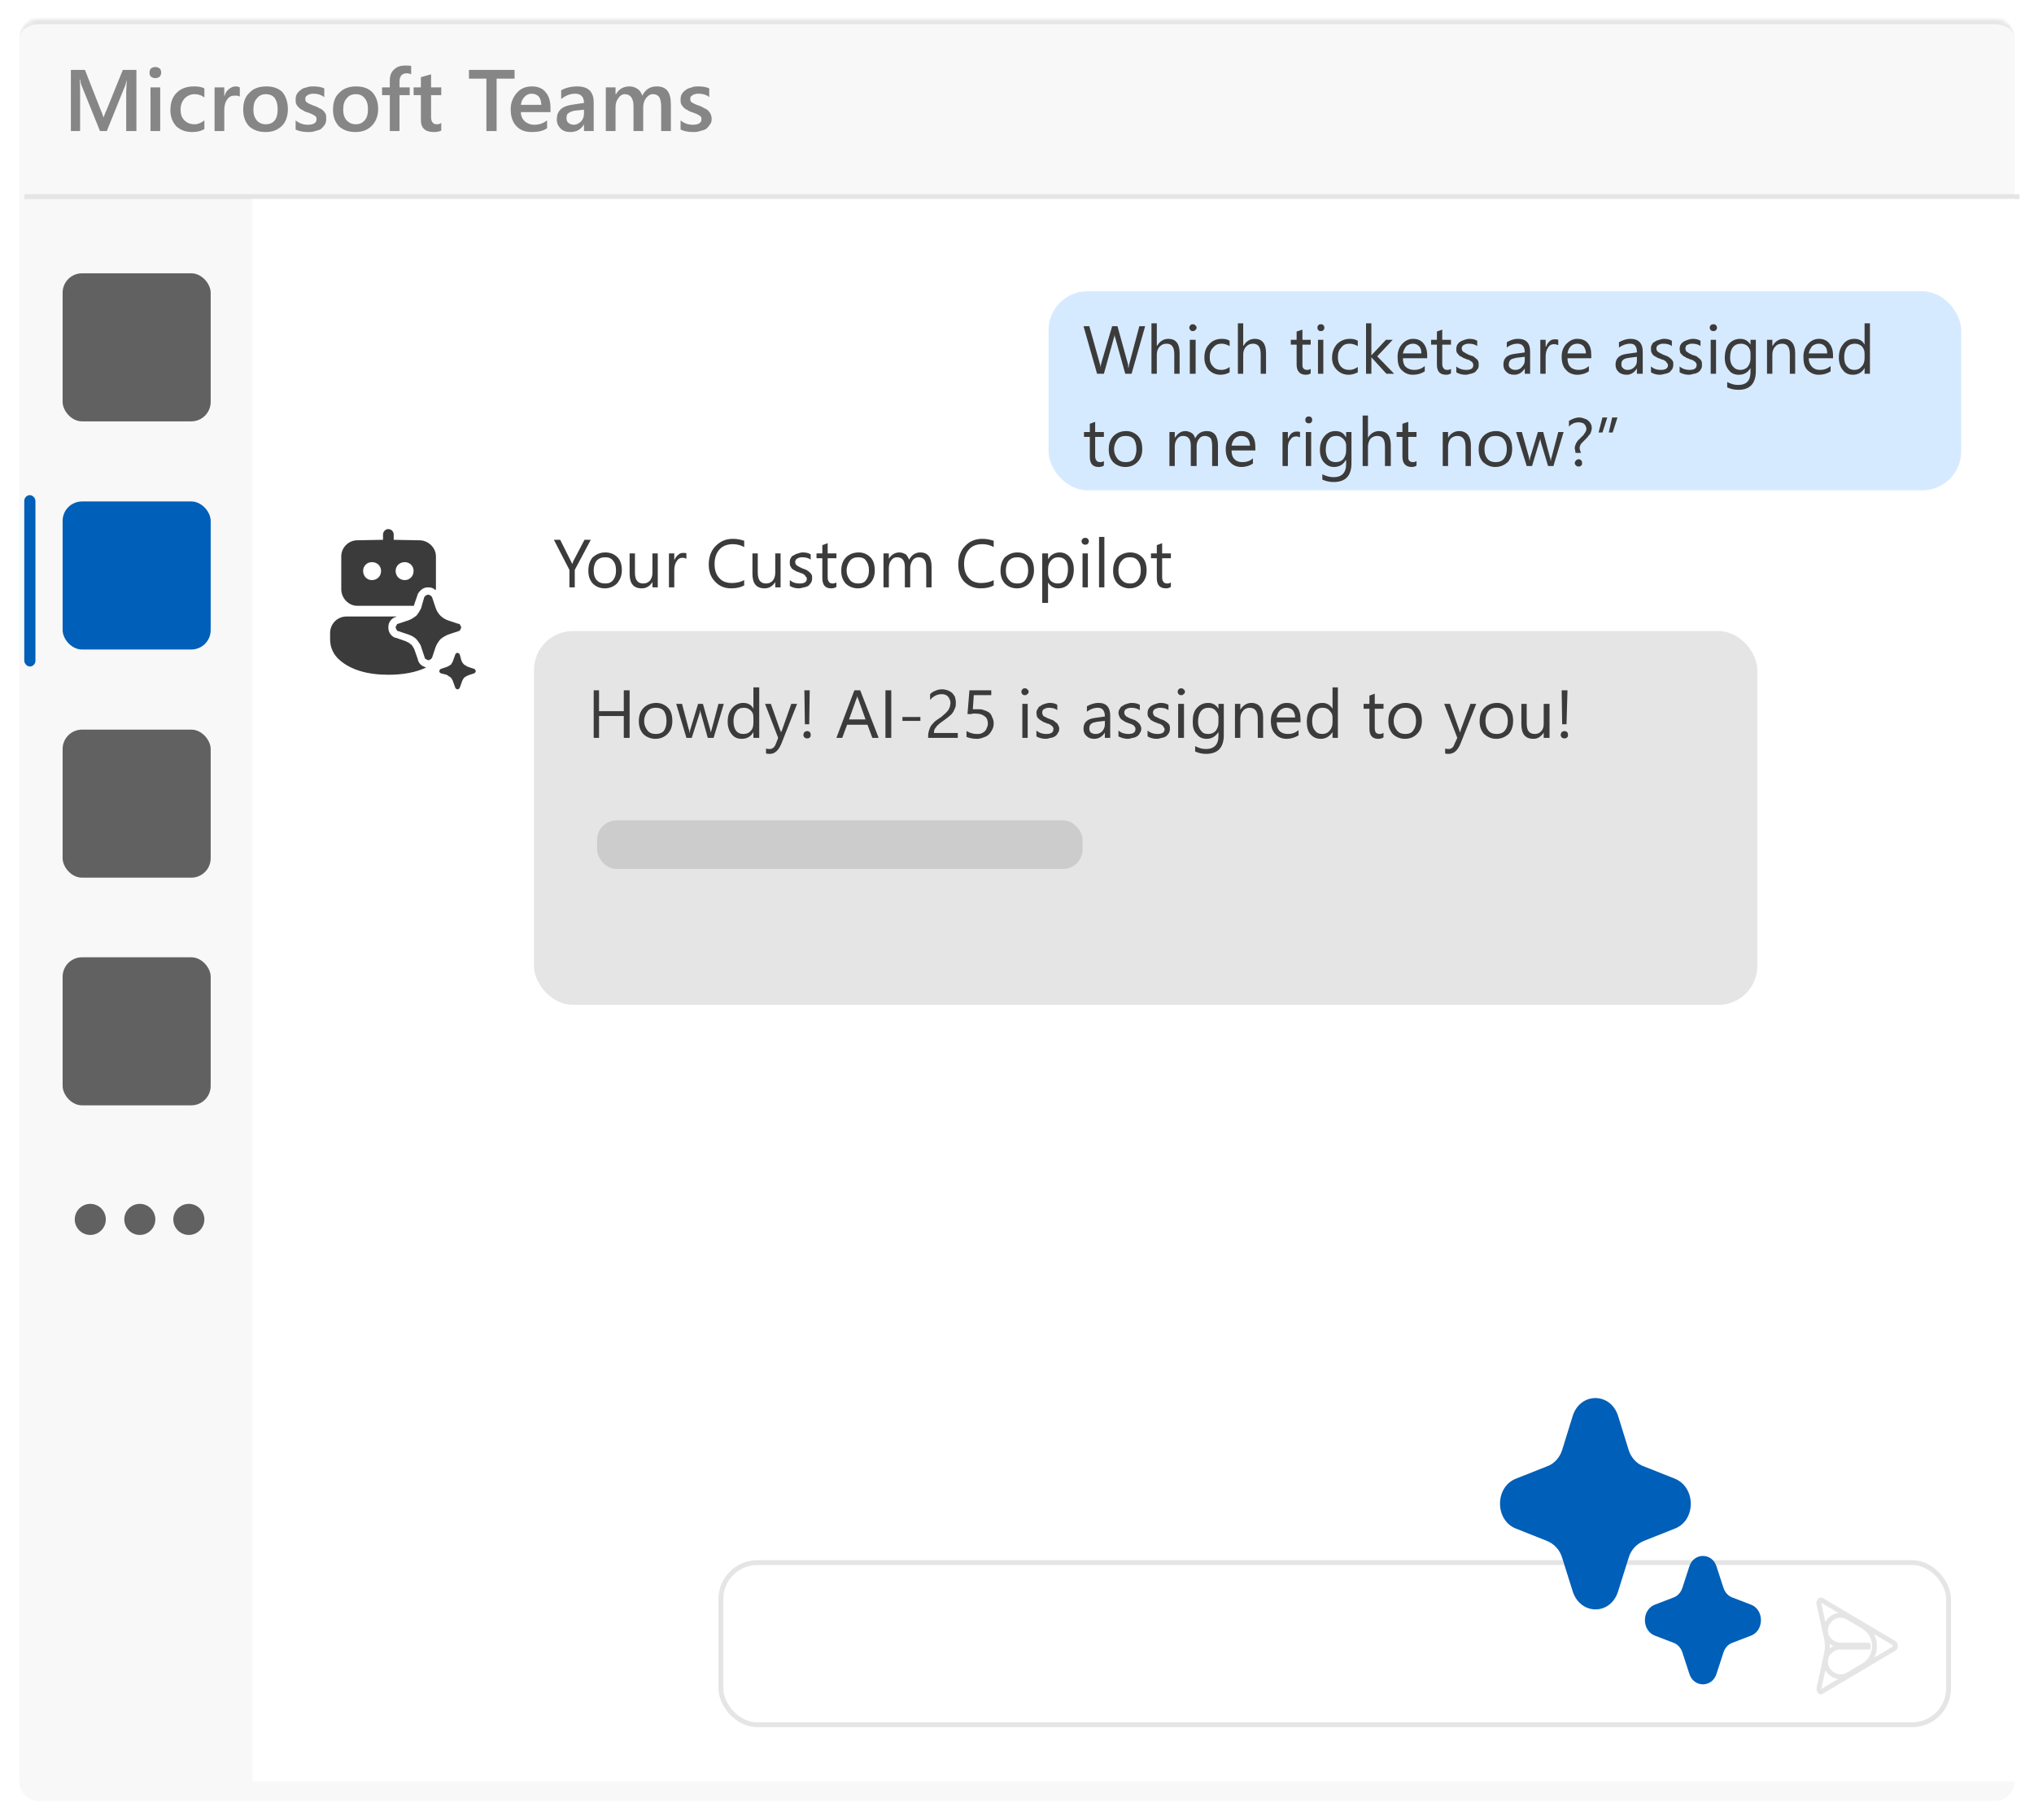 <svg width="419" height="375" viewBox="0 0 419 375" fill="none" xmlns="http://www.w3.org/2000/svg">
<g filter="url(#filter0_d_272_24887)">
<mask id="path-1-inside-1_272_24887" fill="white">
<path d="M 4 4 C 4 1.8 5.8 0 8 0 H 411 C 413.2 0 415 1.8 415 4 V 363 C 415 365.2 413.2 367 411 367 H 8 C 5.8 367 4 365.2 4 363 V 4 Z"/>
</mask>
<path d="M 4 4 C 4 1.8 5.8 0 8 0 H 411 C 413.2 0 415 1.8 415 4 V 363 C 415 365.2 413.2 367 411 367 H 8 C 5.8 367 4 365.2 4 363 V 4 Z" fill="#F8F8F8"/>
<path d="M 4 4 C 4 1.2 6.2 -1 9 -1 H 410 C 412.8 -1 415 1.2 415 4 C 415 2.3 413.2 1 411 1 H 8 C 5.8 1 4 2.3 4 4 Z M 415 367 H 4 H 415 Z M 4 367 V 0 V 367 Z M 415 0 V 367 V 0 Z" fill="#E5E5E5" mask="url(#path-1-inside-1_272_24887)"/>
</g>
<path d="M 28.1 27 H 26 V 18.8 C 26 18.2 26.1 17.4 26.1 16.4 H 26.1 C 26 16.9 25.9 17.3 25.8 17.6 L 22 27 H 20.6 L 16.8 17.6 C 16.7 17.4 16.6 17 16.5 16.4 H 16.4 C 16.5 16.9 16.5 17.7 16.5 18.9 V 27 H 14.6 V 14.4 H 17.5 L 20.8 22.8 C 21.1 23.4 21.2 23.9 21.3 24.2 H 21.3 C 21.6 23.6 21.7 23.1 21.9 22.8 L 25.3 14.4 H 28.1 V 27 Z M 32 16.1 C 31.7 16.1 31.4 16 31.1 15.8 C 30.9 15.6 30.8 15.3 30.8 15 C 30.8 14.6 30.9 14.3 31.1 14.1 C 31.4 13.9 31.7 13.8 32 13.8 C 32.3 13.8 32.6 13.9 32.9 14.1 C 33.1 14.3 33.2 14.6 33.2 15 C 33.2 15.3 33.1 15.5 32.9 15.8 C 32.6 16 32.3 16.1 32 16.1 Z M 33 27 H 31 V 18 H 33 V 27 Z M 42.1 26.6 C 41.4 27 40.6 27.2 39.6 27.2 C 38.2 27.2 37.2 26.8 36.3 26 C 35.5 25.1 35.1 24 35.1 22.7 C 35.1 21.2 35.5 20 36.4 19.1 C 37.3 18.2 38.5 17.8 40 17.8 C 40.8 17.8 41.5 17.9 42.1 18.2 V 20.1 C 41.5 19.6 40.8 19.4 40.1 19.4 C 39.3 19.4 38.6 19.7 38 20.3 C 37.5 20.9 37.2 21.6 37.2 22.6 C 37.2 23.5 37.4 24.2 38 24.8 C 38.5 25.3 39.2 25.6 40.1 25.6 C 40.8 25.6 41.5 25.3 42.1 24.8 V 26.6 Z M 49.4 19.9 C 49.1 19.7 48.8 19.7 48.3 19.7 C 47.7 19.7 47.2 19.9 46.8 20.5 C 46.4 21 46.2 21.8 46.2 22.7 V 27 H 44.2 V 18 H 46.2 V 19.9 H 46.2 C 46.4 19.2 46.7 18.7 47.1 18.4 C 47.6 18 48 17.8 48.5 17.8 C 48.9 17.8 49.2 17.9 49.4 18 V 19.9 Z M 54.7 27.2 C 53.3 27.2 52.2 26.8 51.3 26 C 50.5 25.1 50.1 24 50.1 22.6 C 50.1 21.1 50.5 19.9 51.4 19.1 C 52.2 18.2 53.4 17.8 54.9 17.8 C 56.3 17.8 57.4 18.2 58.2 19 C 58.9 19.9 59.3 21 59.3 22.5 C 59.3 23.9 58.9 25.1 58.1 25.9 C 57.2 26.8 56.1 27.2 54.7 27.2 Z M 54.7 19.4 C 54 19.4 53.3 19.7 52.9 20.3 C 52.4 20.8 52.2 21.6 52.2 22.6 C 52.2 23.5 52.4 24.2 52.9 24.8 C 53.3 25.3 54 25.6 54.7 25.6 C 55.6 25.6 56.2 25.3 56.6 24.8 C 57 24.3 57.2 23.5 57.2 22.5 C 57.2 21.5 57 20.8 56.6 20.2 C 56.2 19.7 55.6 19.4 54.7 19.4 Z M 60.9 26.7 V 24.8 C 61.6 25.4 62.5 25.7 63.4 25.7 C 64.6 25.7 65.2 25.3 65.2 24.6 C 65.2 24.4 65.2 24.2 65.1 24.1 C 65 23.9 64.8 23.8 64.6 23.7 C 64.5 23.6 64.2 23.5 64 23.4 C 63.8 23.3 63.5 23.2 63.2 23.1 C 62.8 23 62.5 22.8 62.2 22.6 C 61.9 22.5 61.7 22.3 61.5 22.1 C 61.3 21.9 61.1 21.6 61 21.4 C 60.9 21.1 60.9 20.8 60.9 20.5 C 60.9 20 61 19.6 61.2 19.3 C 61.4 19 61.7 18.7 62 18.5 C 62.3 18.2 62.7 18.1 63.2 18 C 63.6 17.8 64.1 17.8 64.5 17.8 C 65.4 17.8 66.1 17.9 66.8 18.2 V 20 C 66.1 19.5 65.4 19.3 64.6 19.3 C 64.3 19.3 64.1 19.3 63.9 19.4 C 63.7 19.4 63.5 19.5 63.4 19.6 C 63.2 19.7 63.1 19.8 63 19.9 C 62.9 20.1 62.9 20.2 62.9 20.4 C 62.9 20.6 62.9 20.7 63 20.9 C 63.1 21 63.2 21.1 63.4 21.2 C 63.5 21.3 63.7 21.4 64 21.5 C 64.2 21.6 64.4 21.7 64.7 21.8 C 65.1 21.9 65.5 22.1 65.8 22.3 C 66.1 22.4 66.4 22.6 66.6 22.8 C 66.8 23 67 23.3 67.1 23.5 C 67.2 23.8 67.2 24.1 67.2 24.5 C 67.2 25 67.1 25.4 66.9 25.7 C 66.7 26 66.4 26.3 66.1 26.6 C 65.7 26.8 65.3 26.9 64.9 27 C 64.4 27.2 63.9 27.2 63.4 27.2 C 62.4 27.2 61.6 27 60.9 26.7 Z M 73.2 27.2 C 71.8 27.2 70.7 26.8 69.8 26 C 69 25.1 68.6 24 68.6 22.6 C 68.6 21.1 69 19.9 69.9 19.1 C 70.8 18.2 71.9 17.8 73.4 17.8 C 74.8 17.8 75.9 18.2 76.7 19 C 77.5 19.9 77.9 21 77.9 22.5 C 77.9 23.9 77.4 25.1 76.6 25.9 C 75.7 26.8 74.6 27.2 73.2 27.2 Z M 73.3 19.4 C 72.5 19.4 71.8 19.7 71.4 20.3 C 70.9 20.8 70.7 21.6 70.7 22.6 C 70.7 23.5 70.9 24.2 71.4 24.8 C 71.9 25.3 72.5 25.6 73.3 25.6 C 74.1 25.6 74.7 25.3 75.1 24.8 C 75.6 24.3 75.8 23.5 75.8 22.5 C 75.8 21.5 75.6 20.8 75.1 20.2 C 74.7 19.7 74.1 19.4 73.3 19.4 Z M 84.7 15.3 C 84.5 15.2 84.1 15.1 83.8 15.1 C 82.8 15.1 82.3 15.7 82.3 16.8 V 18 H 84.4 V 19.6 H 82.3 V 27 H 80.3 V 19.6 H 78.7 V 18 H 80.3 V 16.5 C 80.3 15.6 80.6 14.8 81.2 14.3 C 81.8 13.7 82.6 13.5 83.5 13.5 C 84 13.5 84.4 13.5 84.7 13.6 V 15.3 Z M 90.9 26.9 C 90.5 27.1 90 27.2 89.4 27.2 C 87.6 27.2 86.7 26.4 86.7 24.7 V 19.6 H 85.2 V 18 H 86.7 V 15.9 L 88.8 15.3 V 18 H 90.9 V 19.6 H 88.8 V 24.1 C 88.8 24.6 88.9 25 89.1 25.2 C 89.3 25.5 89.6 25.6 90 25.6 C 90.4 25.6 90.7 25.5 90.9 25.3 V 26.9 Z M 106 16.2 H 102.3 V 27 H 100.2 V 16.2 H 96.6 V 14.4 H 106 V 16.2 Z M 113.4 23.1 H 107.3 C 107.3 23.9 107.6 24.5 108.1 25 C 108.6 25.4 109.2 25.7 110.1 25.7 C 111.1 25.7 111.9 25.4 112.7 24.8 V 26.4 C 111.9 27 110.8 27.2 109.5 27.2 C 108.2 27.2 107.1 26.8 106.4 26 C 105.6 25.2 105.2 24 105.2 22.5 C 105.2 21.1 105.7 20 106.5 19.1 C 107.3 18.2 108.3 17.8 109.6 17.8 C 110.8 17.8 111.8 18.2 112.4 19 C 113.1 19.8 113.4 20.9 113.4 22.3 V 23.1 Z M 111.5 21.6 C 111.5 20.9 111.3 20.3 111 19.9 C 110.6 19.5 110.1 19.3 109.5 19.3 C 109 19.3 108.5 19.5 108.1 19.9 C 107.6 20.4 107.4 20.9 107.3 21.6 H 111.5 Z M 122.3 27 H 120.3 V 25.6 H 120.3 C 119.7 26.7 118.7 27.2 117.5 27.2 C 116.7 27.2 116 27 115.5 26.5 C 115 26 114.7 25.4 114.7 24.6 C 114.7 22.9 115.7 21.9 117.7 21.6 L 120.3 21.2 C 120.3 20 119.7 19.3 118.5 19.3 C 117.4 19.3 116.5 19.7 115.6 20.4 V 18.6 C 116.5 18.1 117.6 17.8 118.9 17.8 C 121.2 17.8 122.3 18.9 122.3 21.1 V 27 Z M 120.3 22.6 L 118.4 22.8 C 117.8 22.9 117.4 23.1 117.1 23.3 C 116.8 23.5 116.7 23.8 116.7 24.4 C 116.7 24.7 116.8 25.1 117.1 25.3 C 117.3 25.5 117.7 25.7 118.2 25.7 C 118.8 25.7 119.3 25.4 119.7 25 C 120.1 24.6 120.3 24 120.3 23.4 V 22.6 Z M 138.2 27 H 136.2 V 22.1 C 136.2 21.2 136.1 20.5 135.8 20 C 135.5 19.6 135.1 19.4 134.5 19.4 C 133.9 19.4 133.5 19.7 133.1 20.2 C 132.7 20.7 132.5 21.4 132.5 22.1 V 27 H 130.5 V 21.9 C 130.5 20.3 129.9 19.4 128.7 19.4 C 128.2 19.4 127.7 19.7 127.4 20.2 C 127 20.7 126.8 21.3 126.8 22.1 V 27 H 124.8 V 18 H 126.8 V 19.4 H 126.9 C 127.5 18.3 128.5 17.8 129.7 17.8 C 130.3 17.8 130.9 18 131.3 18.3 C 131.8 18.6 132.1 19.1 132.3 19.7 C 133 18.4 133.9 17.8 135.3 17.8 C 137.3 17.8 138.2 19 138.2 21.5 V 27 Z M 140.2 26.7 V 24.8 C 140.9 25.4 141.8 25.7 142.7 25.7 C 143.9 25.7 144.5 25.3 144.5 24.6 C 144.5 24.4 144.5 24.2 144.4 24.1 C 144.3 23.9 144.1 23.8 143.9 23.7 C 143.8 23.6 143.6 23.5 143.3 23.4 C 143.1 23.3 142.8 23.2 142.5 23.1 C 142.1 23 141.8 22.8 141.5 22.6 C 141.2 22.5 141 22.3 140.8 22.1 C 140.6 21.9 140.4 21.6 140.3 21.4 C 140.2 21.1 140.2 20.8 140.2 20.5 C 140.2 20 140.3 19.6 140.5 19.3 C 140.7 19 141 18.7 141.3 18.5 C 141.7 18.2 142.1 18.1 142.5 18 C 142.9 17.8 143.4 17.8 143.9 17.8 C 144.7 17.8 145.4 17.9 146.1 18.2 V 20 C 145.5 19.5 144.7 19.3 143.9 19.3 C 143.6 19.3 143.4 19.3 143.2 19.4 C 143 19.4 142.8 19.5 142.7 19.6 C 142.5 19.7 142.4 19.8 142.3 19.9 C 142.2 20.1 142.2 20.2 142.2 20.4 C 142.2 20.6 142.2 20.7 142.3 20.9 C 142.4 21 142.5 21.1 142.7 21.2 C 142.9 21.3 143 21.4 143.3 21.5 C 143.5 21.6 143.8 21.7 144.1 21.8 C 144.4 21.9 144.8 22.1 145.1 22.3 C 145.4 22.4 145.7 22.6 145.9 22.8 C 146.1 23 146.3 23.3 146.4 23.5 C 146.5 23.8 146.6 24.1 146.6 24.5 C 146.6 25 146.5 25.4 146.2 25.7 C 146 26 145.8 26.3 145.4 26.6 C 145 26.8 144.6 26.9 144.2 27 C 143.7 27.2 143.2 27.2 142.7 27.2 C 141.7 27.2 140.9 27 140.2 26.7 Z" fill="#868686"/>
<path d="M 4 40 H 52 V 367 H 8 C 5.8 367 4 365.2 4 363 V 40 Z" fill="#F8F8F8"/>
<circle cx="18.6" cy="251.2" r="3.2" fill="#616161"/>
<circle cx="28.8" cy="251.2" r="3.2" fill="#616161"/>
<circle cx="38.9" cy="251.2" r="3.2" fill="#616161"/>
<rect x="12.9" y="56.3" width="30.5" height="30.5" rx="4" fill="#616161"/>
<rect x="12.9" y="150.3" width="30.5" height="30.5" rx="4" fill="#616161"/>
<rect x="12.9" y="197.2" width="30.5" height="30.5" rx="4" fill="#616161"/>
<rect x="5" y="102" width="2.3" height="35.3" rx="1.2" fill="#005FB8"/>
<rect x="12.9" y="103.3" width="30.5" height="30.5" rx="4" fill="#005FB8"/>
<line x1="5" y1="40.5" x2="416" y2="40.5" stroke="#E5E5E5"/>
<rect x="52" y="41" width="363" height="326" fill="white"/>
<rect x="147.3" y="325" width="253.9" height="34.4" fill="white"/>
<path d="M 374.7 334.9 L 389.7 343.8 C 390.1 344 390.3 344.7 390.1 345.2 C 390 345.5 389.9 345.6 389.7 345.8 L 374.7 354.6 C 374.3 354.9 373.7 354.7 373.5 354.1 C 373.4 353.9 373.4 353.6 373.5 353.3 L 375.4 344.8 L 373.5 336.2 C 373.4 335.6 373.6 335 374.1 334.8 C 374.3 334.8 374.5 334.8 374.7 334.9 Z M 374.6 336.3 L 376.3 344.1 L 384.1 344.1 C 384.4 344.1 384.6 344.4 384.6 344.7 L 384.6 344.8 C 384.6 345.1 384.4 345.4 384.2 345.4 L 384.1 345.4 L 376.3 345.4 L 374.6 353.2 L 388.9 344.8 L 374.6 336.3 Z" fill="white"/>
<path d="M 324 296.3 C 325.6 291.5 331.7 291.5 333.3 296.3 L 335.5 303.3 C 336 305 337.2 306.2 338.7 306.8 L 345 309.3 C 349.4 311 349.4 317.9 345 319.6 L 338.7 322.1 C 337.2 322.6 336 323.9 335.5 325.5 L 333.3 332.6 C 331.7 337.4 325.6 337.4 324 332.6 L 321.8 325.5 C 321.3 323.9 320.1 322.6 318.6 322.1 L 312.3 319.6 C 307.9 317.9 307.9 311 312.3 309.3 L 318.6 306.8 C 320.1 306.2 321.3 305 321.8 303.3 L 324 296.3 Z" fill="white"/>
<path d="M 347.2 328.4 C 348.2 325.4 351.9 325.4 352.9 328.4 L 354.2 332.7 C 354.6 333.6 355.3 334.4 356.1 334.8 L 360 336.3 C 362.7 337.3 362.7 341.5 360 342.5 L 356.1 344 C 355.3 344.4 354.6 345.2 354.2 346.2 L 352.9 350.4 C 351.9 353.4 348.2 353.4 347.2 350.4 L 345.9 346.2 C 345.6 345.2 344.9 344.4 344 344 L 340.1 342.5 C 337.4 341.5 337.4 337.3 340.1 336.3 L 344 334.8 C 344.9 334.4 345.6 333.6 345.9 332.7 L 347.2 328.4 Z" fill="white"/>
<rect x="148.5" y="321.9" width="252.9" height="33.4" rx="7.5" stroke="#CCCCCC" stroke-opacity="0.5"/>
<path d="M 384.8 338.9 C 384.9 339 384.9 339 384.9 339.1 L 384.9 339.1 C 384.9 339.2 384.9 339.2 384.8 339.2 C 384.8 339.3 384.8 339.3 384.8 339.3 L 384.8 339.3 L 379.1 339.3 C 377.7 339.3 376.4 340.3 376.1 341.7 C 375.6 344.3 378.4 346.3 380.7 345 L 383.9 343.1 C 386.9 341.3 386.9 336.9 383.9 335.1 L 380.7 333.2 C 378.4 331.8 375.6 333.9 376.1 336.5 C 376.5 337.9 377.7 338.9 379.2 338.9 L 384.8 338.9 C 384.8 338.9 384.8 338.9 384.8 338.9 Z M 375.2 329.6 L 390.2 338.5 C 390.4 338.6 390.5 339 390.4 339.4 C 390.3 339.5 390.3 339.6 390.2 339.6 L 375.2 348.5 C 375.1 348.6 375.1 348.6 375 348.5 C 374.9 348.5 374.8 348.4 374.8 348.2 C 374.7 348.1 374.7 347.9 374.7 347.8 L 376.2 340.9 C 376.5 339.7 376.5 338.5 376.2 337.3 L 374.7 330.4 C 374.6 330 374.8 329.7 375 329.6 C 375.1 329.6 375.1 329.6 375.2 329.6 Z" stroke="#CCCCCC" stroke-opacity="0.5"/>
<path d="M 324 291.6 C 325.6 286.8 331.7 286.8 333.3 291.6 L 335.5 298.7 C 336 300.3 337.2 301.6 338.7 302.1 L 345 304.6 C 349.4 306.4 349.4 313.2 345 314.9 L 338.7 317.4 C 337.2 318 336 319.2 335.5 320.9 L 333.3 327.9 C 331.7 332.8 325.6 332.7 324 327.9 L 321.8 320.9 C 321.3 319.2 320.1 318 318.6 317.4 L 312.3 314.9 C 307.9 313.2 307.9 306.3 312.3 304.6 L 318.6 302.1 C 320.1 301.6 321.3 300.3 321.8 298.7 L 324 291.6 Z" fill="#005FB8"/>
<path d="M 348 322.7 C 348.9 319.8 352.7 319.8 353.6 322.7 L 355 327 C 355.3 328 356 328.8 356.9 329.1 L 360.8 330.6 C 363.4 331.7 363.4 335.8 360.8 336.9 L 356.9 338.4 C 356 338.7 355.3 339.5 355 340.5 L 353.6 344.8 C 352.7 347.7 348.9 347.7 348 344.8 L 346.6 340.5 C 346.3 339.5 345.6 338.7 344.7 338.4 L 340.8 336.9 C 338.2 335.8 338.2 331.7 340.8 330.6 L 344.7 329.1 C 345.6 328.8 346.3 328 346.6 327 L 348 322.7 Z" fill="#005FB8"/>
<rect x="216" y="60" width="188" height="41" rx="8" fill="#ADD6FF" fill-opacity="0.502"/>
<path d="M 235.9 67.2 L 233.1 77 H 231.8 L 229.8 69.8 C 229.7 69.5 229.6 69.2 229.6 68.8 H 229.6 C 229.6 69.2 229.5 69.5 229.4 69.8 L 227.4 77 H 226 L 223.2 67.2 H 224.4 L 226.5 74.7 C 226.6 75 226.7 75.4 226.7 75.7 H 226.7 C 226.7 75.5 226.8 75.1 226.9 74.7 L 229.1 67.2 H 230.2 L 232.3 74.8 C 232.4 75 232.4 75.3 232.4 75.7 H 232.5 C 232.5 75.5 232.6 75.1 232.7 74.7 L 234.7 67.2 H 235.9 Z M 243 77 H 241.9 V 73 C 241.9 71.5 241.4 70.8 240.3 70.8 C 239.7 70.8 239.3 71 238.9 71.4 C 238.5 71.8 238.3 72.4 238.3 73 V 77 H 237.2 V 66.6 H 238.3 V 71.2 H 238.4 C 238.9 70.3 239.7 69.8 240.7 69.8 C 242.2 69.8 243 70.8 243 72.7 V 77 Z M 245.7 68.2 C 245.5 68.2 245.4 68.2 245.2 68 C 245.1 67.9 245 67.7 245 67.5 C 245 67.3 245.1 67.1 245.2 67 C 245.4 66.8 245.5 66.8 245.7 66.8 C 245.9 66.8 246.1 66.8 246.2 67 C 246.4 67.1 246.5 67.3 246.5 67.5 C 246.5 67.7 246.4 67.9 246.2 68 C 246.1 68.2 245.9 68.2 245.7 68.2 Z M 246.3 77 H 245.1 V 70 H 246.3 V 77 Z M 253.3 76.7 C 252.8 77 252.1 77.2 251.4 77.2 C 250.4 77.2 249.6 76.8 249 76.2 C 248.4 75.5 248.1 74.7 248.1 73.7 C 248.1 72.5 248.4 71.6 249.1 70.9 C 249.7 70.2 250.6 69.8 251.7 69.8 C 252.3 69.8 252.9 69.9 253.3 70.2 V 71.3 C 252.8 71 252.2 70.8 251.7 70.8 C 250.9 70.8 250.4 71 249.9 71.6 C 249.4 72.1 249.2 72.7 249.2 73.6 C 249.2 74.4 249.4 75 249.9 75.5 C 250.3 76 250.9 76.2 251.6 76.2 C 252.2 76.2 252.8 76 253.3 75.6 V 76.7 Z M 260.8 77 H 259.7 V 73 C 259.7 71.5 259.2 70.8 258.1 70.8 C 257.5 70.8 257.1 71 256.7 71.4 C 256.3 71.8 256.1 72.4 256.1 73 V 77 H 255 V 66.6 H 256.1 V 71.2 H 256.2 C 256.7 70.3 257.5 69.8 258.5 69.8 C 260 69.8 260.8 70.8 260.8 72.7 V 77 Z M 270 76.9 C 269.8 77.1 269.4 77.2 269 77.2 C 267.8 77.2 267.1 76.5 267.1 75.1 V 71 H 265.9 V 70 H 267.1 V 68.3 L 268.3 67.9 V 70 H 270 V 71 H 268.3 V 74.9 C 268.3 75.4 268.3 75.7 268.5 75.9 C 268.7 76.1 268.9 76.2 269.3 76.2 C 269.6 76.2 269.8 76.1 270 76 V 76.9 Z M 272.1 68.2 C 271.9 68.2 271.7 68.2 271.6 68 C 271.4 67.9 271.4 67.7 271.4 67.5 C 271.4 67.3 271.4 67.1 271.6 67 C 271.7 66.8 271.9 66.8 272.1 66.8 C 272.3 66.8 272.5 66.8 272.6 67 C 272.8 67.1 272.8 67.3 272.8 67.5 C 272.8 67.7 272.8 67.9 272.6 68 C 272.5 68.2 272.3 68.2 272.1 68.2 Z M 272.6 77 H 271.5 V 70 H 272.6 V 77 Z M 279.7 76.7 C 279.1 77 278.5 77.2 277.8 77.2 C 276.8 77.2 276 76.8 275.4 76.2 C 274.7 75.5 274.4 74.7 274.4 73.7 C 274.4 72.5 274.8 71.6 275.4 70.9 C 276.1 70.2 277 69.8 278.1 69.8 C 278.7 69.8 279.2 69.9 279.7 70.2 V 71.3 C 279.2 71 278.6 70.8 278 70.8 C 277.3 70.8 276.7 71 276.3 71.6 C 275.8 72.1 275.6 72.7 275.6 73.6 C 275.6 74.4 275.8 75 276.2 75.5 C 276.7 76 277.2 76.2 278 76.2 C 278.6 76.2 279.1 76 279.7 75.6 V 76.7 Z M 287.2 77 H 285.6 L 282.5 73.6 H 282.5 V 77 H 281.4 V 66.6 H 282.5 V 73.2 H 282.5 L 285.5 70 H 286.9 L 283.7 73.4 L 287.2 77 Z M 294 73.8 H 289 C 289 74.6 289.2 75.2 289.6 75.6 C 290.1 76 290.6 76.2 291.3 76.2 C 292.1 76.2 292.8 76 293.5 75.4 V 76.5 C 292.9 76.9 292.1 77.2 291 77.2 C 290 77.2 289.3 76.8 288.7 76.2 C 288.1 75.6 287.9 74.7 287.9 73.5 C 287.9 72.4 288.2 71.6 288.8 70.9 C 289.4 70.2 290.2 69.8 291.1 69.8 C 292 69.8 292.7 70.1 293.2 70.7 C 293.7 71.3 294 72.1 294 73.2 V 73.8 Z M 292.8 72.8 C 292.8 72.2 292.7 71.7 292.3 71.3 C 292 71 291.6 70.8 291.1 70.8 C 290.5 70.8 290.1 71 289.7 71.3 C 289.4 71.7 289.1 72.2 289 72.8 H 292.8 Z M 298.9 76.9 C 298.6 77.1 298.3 77.2 297.9 77.2 C 296.6 77.2 296 76.5 296 75.1 V 71 H 294.8 V 70 H 296 V 68.3 L 297.1 67.9 V 70 H 298.9 V 71 H 297.1 V 74.9 C 297.1 75.4 297.2 75.7 297.4 75.9 C 297.5 76.1 297.8 76.2 298.2 76.2 C 298.5 76.2 298.7 76.1 298.9 76 V 76.9 Z M 300 76.7 V 75.5 C 300.6 76 301.3 76.2 302 76.2 C 303 76.2 303.5 75.9 303.5 75.2 C 303.5 75 303.4 74.9 303.4 74.8 C 303.3 74.6 303.2 74.5 303 74.4 C 302.9 74.3 302.7 74.2 302.5 74.1 C 302.3 74.1 302.1 74 301.9 73.9 C 301.6 73.8 301.3 73.7 301.1 73.5 C 300.8 73.4 300.6 73.3 300.5 73.1 C 300.3 72.9 300.2 72.8 300.1 72.6 C 300 72.4 300 72.1 300 71.9 C 300 71.5 300.1 71.2 300.2 71 C 300.4 70.7 300.6 70.5 300.8 70.4 C 301.1 70.2 301.4 70.1 301.7 70 C 302 69.9 302.3 69.8 302.7 69.8 C 303.3 69.8 303.8 69.9 304.3 70.2 V 71.3 C 303.8 70.9 303.2 70.8 302.5 70.8 C 302.3 70.8 302.1 70.8 302 70.9 C 301.8 70.9 301.6 71 301.5 71.1 C 301.4 71.1 301.3 71.2 301.2 71.4 C 301.2 71.5 301.1 71.6 301.1 71.8 C 301.1 71.9 301.2 72.1 301.2 72.2 C 301.3 72.3 301.4 72.5 301.5 72.5 C 301.7 72.6 301.8 72.7 302 72.8 C 302.2 72.9 302.4 73 302.6 73.1 C 302.9 73.2 303.2 73.3 303.5 73.4 C 303.7 73.6 303.9 73.7 304.1 73.9 C 304.3 74 304.4 74.2 304.5 74.4 C 304.6 74.6 304.6 74.8 304.6 75.1 C 304.6 75.5 304.6 75.8 304.4 76 C 304.2 76.3 304 76.5 303.8 76.7 C 303.5 76.8 303.2 77 302.9 77 C 302.6 77.1 302.2 77.2 301.9 77.2 C 301.1 77.2 300.5 77 300 76.7 Z M 315.2 77 H 314.1 V 75.9 H 314.1 C 313.6 76.7 312.9 77.2 311.9 77.2 C 311.2 77.2 310.7 77 310.3 76.6 C 309.9 76.2 309.7 75.8 309.7 75.1 C 309.7 73.8 310.4 73.1 312 72.9 L 314.1 72.6 C 314.1 71.4 313.6 70.8 312.6 70.8 C 311.8 70.8 311 71.1 310.4 71.6 V 70.5 C 311.1 70.1 311.8 69.8 312.7 69.8 C 314.4 69.8 315.2 70.7 315.2 72.4 V 77 Z M 314.1 73.5 L 312.4 73.7 C 311.9 73.8 311.5 73.9 311.2 74.1 C 311 74.3 310.8 74.6 310.8 75.1 C 310.8 75.4 310.9 75.7 311.2 75.9 C 311.4 76.1 311.8 76.2 312.2 76.2 C 312.7 76.2 313.2 76 313.5 75.6 C 313.9 75.2 314.1 74.8 314.1 74.2 V 73.5 Z M 321 71.1 C 320.8 71 320.5 70.9 320.1 70.9 C 319.6 70.9 319.2 71.1 318.9 71.6 C 318.6 72 318.4 72.7 318.4 73.4 V 77 H 317.3 V 70 H 318.4 V 71.4 H 318.5 C 318.6 71 318.9 70.6 319.2 70.3 C 319.5 70 319.9 69.9 320.3 69.9 C 320.6 69.9 320.8 69.9 321 70 V 71.1 Z M 327.8 73.8 H 322.9 C 322.9 74.6 323.1 75.2 323.5 75.6 C 323.9 76 324.5 76.2 325.2 76.2 C 325.9 76.2 326.7 76 327.3 75.4 V 76.5 C 326.7 76.9 325.9 77.2 324.9 77.2 C 323.9 77.2 323.1 76.8 322.6 76.2 C 322 75.6 321.7 74.7 321.7 73.5 C 321.7 72.4 322 71.6 322.6 70.9 C 323.3 70.2 324 69.8 324.9 69.8 C 325.9 69.8 326.6 70.1 327.1 70.7 C 327.6 71.3 327.8 72.1 327.8 73.2 V 73.8 Z M 326.7 72.8 C 326.7 72.2 326.5 71.7 326.2 71.3 C 325.9 71 325.5 70.8 324.9 70.8 C 324.4 70.8 323.9 71 323.6 71.3 C 323.2 71.7 323 72.2 322.9 72.8 H 326.7 Z M 338.4 77 H 337.2 V 75.9 H 337.2 C 336.7 76.7 336 77.2 335.1 77.2 C 334.4 77.2 333.8 77 333.4 76.6 C 333 76.2 332.8 75.8 332.8 75.1 C 332.8 73.8 333.6 73.1 335.1 72.9 L 337.2 72.6 C 337.2 71.4 336.8 70.8 335.8 70.8 C 335 70.8 334.2 71.1 333.5 71.6 V 70.5 C 334.2 70.1 335 69.8 335.9 69.8 C 337.5 69.8 338.4 70.7 338.4 72.4 V 77 Z M 337.2 73.5 L 335.6 73.7 C 335 73.8 334.6 73.9 334.4 74.1 C 334.1 74.3 334 74.6 334 75.1 C 334 75.4 334.1 75.7 334.4 75.9 C 334.6 76.1 334.9 76.2 335.3 76.2 C 335.9 76.2 336.3 76 336.7 75.6 C 337.1 75.2 337.2 74.8 337.2 74.2 V 73.5 Z M 340.1 76.7 V 75.5 C 340.7 76 341.3 76.2 342.1 76.2 C 343.1 76.2 343.6 75.9 343.6 75.2 C 343.6 75 343.5 74.9 343.4 74.8 C 343.3 74.6 343.2 74.5 343.1 74.4 C 342.9 74.3 342.8 74.2 342.6 74.1 C 342.4 74.1 342.2 74 342 73.9 C 341.6 73.8 341.4 73.7 341.1 73.5 C 340.9 73.4 340.7 73.3 340.5 73.1 C 340.4 72.9 340.3 72.8 340.2 72.6 C 340.1 72.4 340.1 72.1 340.1 71.9 C 340.1 71.5 340.1 71.2 340.3 71 C 340.4 70.7 340.6 70.5 340.9 70.4 C 341.1 70.2 341.4 70.1 341.8 70 C 342.1 69.9 342.4 69.8 342.8 69.8 C 343.4 69.8 343.9 69.9 344.4 70.2 V 71.3 C 343.9 70.9 343.3 70.8 342.6 70.8 C 342.4 70.8 342.2 70.8 342 70.9 C 341.9 70.9 341.7 71 341.6 71.1 C 341.5 71.1 341.4 71.2 341.3 71.4 C 341.3 71.5 341.2 71.6 341.2 71.8 C 341.2 71.9 341.3 72.1 341.3 72.2 C 341.4 72.3 341.5 72.5 341.6 72.5 C 341.7 72.6 341.9 72.7 342.1 72.8 C 342.3 72.9 342.5 73 342.7 73.1 C 343 73.2 343.3 73.3 343.5 73.4 C 343.8 73.6 344 73.7 344.2 73.9 C 344.3 74 344.5 74.2 344.6 74.4 C 344.7 74.6 344.7 74.8 344.7 75.1 C 344.7 75.5 344.6 75.8 344.5 76 C 344.3 76.3 344.1 76.5 343.9 76.7 C 343.6 76.8 343.3 77 343 77 C 342.6 77.1 342.3 77.2 341.9 77.2 C 341.2 77.2 340.6 77 340.1 76.7 Z M 346 76.7 V 75.5 C 346.6 76 347.3 76.2 348 76.2 C 349 76.2 349.5 75.9 349.5 75.2 C 349.5 75 349.5 74.9 349.4 74.8 C 349.3 74.6 349.2 74.5 349 74.4 C 348.9 74.3 348.7 74.2 348.5 74.1 C 348.3 74.1 348.1 74 347.9 73.9 C 347.6 73.8 347.3 73.7 347.1 73.5 C 346.8 73.4 346.7 73.3 346.5 73.1 C 346.3 72.9 346.2 72.8 346.1 72.6 C 346.1 72.4 346 72.1 346 71.9 C 346 71.5 346.1 71.2 346.2 71 C 346.4 70.7 346.6 70.5 346.8 70.4 C 347.1 70.2 347.4 70.1 347.7 70 C 348 69.9 348.4 69.8 348.7 69.8 C 349.3 69.8 349.8 69.9 350.3 70.2 V 71.3 C 349.8 70.9 349.2 70.8 348.5 70.8 C 348.3 70.8 348.1 70.8 348 70.9 C 347.8 70.9 347.7 71 347.5 71.1 C 347.4 71.1 347.3 71.2 347.3 71.4 C 347.2 71.5 347.2 71.6 347.2 71.8 C 347.2 71.9 347.2 72.1 347.3 72.2 C 347.3 72.3 347.4 72.5 347.6 72.5 C 347.7 72.6 347.8 72.7 348 72.8 C 348.2 72.9 348.4 73 348.6 73.1 C 349 73.2 349.2 73.3 349.5 73.4 C 349.7 73.6 349.9 73.7 350.1 73.9 C 350.3 74 350.4 74.2 350.5 74.4 C 350.6 74.6 350.6 74.8 350.6 75.1 C 350.6 75.5 350.6 75.8 350.4 76 C 350.3 76.3 350.1 76.5 349.8 76.7 C 349.6 76.8 349.3 77 348.9 77 C 348.6 77.1 348.2 77.2 347.9 77.2 C 347.2 77.2 346.5 77 346 76.7 Z M 353 68.2 C 352.8 68.2 352.6 68.2 352.4 68 C 352.3 67.9 352.2 67.7 352.2 67.5 C 352.2 67.3 352.3 67.1 352.4 67 C 352.6 66.8 352.8 66.8 353 66.8 C 353.2 66.8 353.3 66.8 353.5 67 C 353.6 67.1 353.7 67.3 353.7 67.5 C 353.7 67.7 353.6 67.9 353.5 68 C 353.3 68.2 353.2 68.2 353 68.2 Z M 353.5 77 H 352.4 V 70 H 353.5 V 77 Z M 361.7 76.4 C 361.7 79 360.5 80.3 358.1 80.3 C 357.2 80.3 356.4 80.1 355.8 79.8 V 78.7 C 356.6 79.1 357.3 79.3 358 79.3 C 359.8 79.3 360.6 78.4 360.6 76.6 V 75.8 H 360.6 C 360.1 76.7 359.3 77.2 358.2 77.2 C 357.3 77.2 356.6 76.9 356.1 76.2 C 355.6 75.6 355.3 74.8 355.3 73.7 C 355.3 72.5 355.6 71.6 356.1 70.9 C 356.7 70.2 357.5 69.8 358.5 69.8 C 359.4 69.8 360.1 70.2 360.6 71 H 360.6 V 70 H 361.7 V 76.4 Z M 360.6 73.8 V 72.8 C 360.6 72.2 360.4 71.8 360.1 71.4 C 359.7 71 359.2 70.8 358.7 70.8 C 358 70.8 357.4 71 357 71.5 C 356.6 72 356.4 72.7 356.4 73.7 C 356.4 74.4 356.6 75.1 357 75.5 C 357.4 76 357.9 76.2 358.5 76.2 C 359.1 76.2 359.6 76 360 75.6 C 360.4 75.1 360.6 74.5 360.6 73.8 Z M 369.8 77 H 368.7 V 73 C 368.7 71.5 368.2 70.8 367.1 70.8 C 366.5 70.8 366 71 365.7 71.4 C 365.3 71.8 365.1 72.4 365.1 73 V 77 H 364 V 70 H 365.1 V 71.2 H 365.2 C 365.7 70.3 366.5 69.8 367.5 69.8 C 368.2 69.8 368.8 70.1 369.2 70.6 C 369.6 71.1 369.8 71.8 369.8 72.7 V 77 Z M 377.6 73.8 H 372.6 C 372.6 74.6 372.9 75.2 373.3 75.6 C 373.7 76 374.2 76.2 374.9 76.2 C 375.7 76.2 376.4 76 377.1 75.4 V 76.5 C 376.5 76.9 375.7 77.2 374.6 77.2 C 373.7 77.2 372.9 76.8 372.3 76.2 C 371.7 75.6 371.5 74.7 371.5 73.5 C 371.5 72.4 371.8 71.6 372.4 70.9 C 373 70.2 373.8 69.8 374.7 69.8 C 375.6 69.8 376.3 70.1 376.8 70.7 C 377.3 71.3 377.6 72.1 377.6 73.2 V 73.8 Z M 376.4 72.8 C 376.4 72.2 376.3 71.7 375.9 71.3 C 375.6 71 375.2 70.8 374.7 70.8 C 374.1 70.8 373.7 71 373.3 71.3 C 373 71.7 372.7 72.2 372.6 72.8 H 376.4 Z M 385.2 77 H 384.1 V 75.8 H 384.1 C 383.6 76.7 382.8 77.2 381.7 77.2 C 380.8 77.2 380.1 76.9 379.6 76.2 C 379.1 75.6 378.8 74.7 378.8 73.7 C 378.8 72.5 379.1 71.6 379.7 70.9 C 380.2 70.2 381 69.8 382 69.8 C 383 69.8 383.7 70.2 384.1 71 H 384.1 V 66.6 H 385.2 V 77 Z M 384.1 73.8 V 72.8 C 384.1 72.2 383.9 71.8 383.6 71.4 C 383.2 71 382.7 70.8 382.1 70.8 C 381.5 70.8 380.9 71 380.5 71.5 C 380.1 72 379.9 72.7 379.9 73.6 C 379.9 74.4 380.1 75.1 380.5 75.5 C 380.9 76 381.4 76.2 382 76.2 C 382.6 76.2 383.1 76 383.5 75.5 C 383.9 75.1 384.1 74.5 384.1 73.8 Z M 227.4 95.9 C 227.1 96.1 226.8 96.2 226.3 96.2 C 225.1 96.2 224.5 95.5 224.5 94.1 V 90 H 223.3 V 89 H 224.5 V 87.3 L 225.6 86.9 V 89 H 227.4 V 90 H 225.6 V 93.9 C 225.6 94.4 225.7 94.7 225.9 94.9 C 226 95.1 226.3 95.2 226.7 95.2 C 226.9 95.2 227.2 95.1 227.4 95 V 95.9 Z M 231.8 96.2 C 230.8 96.2 229.9 95.8 229.3 95.2 C 228.7 94.5 228.4 93.7 228.4 92.6 C 228.4 91.4 228.7 90.5 229.4 89.8 C 230 89.2 230.9 88.8 232 88.8 C 233 88.8 233.8 89.2 234.4 89.8 C 235 90.4 235.3 91.3 235.3 92.5 C 235.3 93.6 235 94.5 234.3 95.2 C 233.7 95.8 232.9 96.2 231.8 96.2 Z M 231.9 89.8 C 231.2 89.8 230.6 90 230.2 90.5 C 229.8 91 229.5 91.7 229.5 92.5 C 229.5 93.4 229.8 94 230.2 94.5 C 230.6 95 231.2 95.2 231.9 95.2 C 232.6 95.2 233.2 95 233.6 94.5 C 233.9 94 234.1 93.4 234.1 92.5 C 234.1 91.6 233.9 91 233.6 90.5 C 233.2 90 232.6 89.8 231.9 89.8 Z M 250.9 96 H 249.7 V 92 C 249.7 91.2 249.6 90.6 249.4 90.3 C 249.1 90 248.7 89.8 248.2 89.8 C 247.7 89.8 247.3 90 247 90.4 C 246.6 90.9 246.5 91.4 246.5 92 V 96 H 245.3 V 91.8 C 245.3 90.5 244.8 89.8 243.7 89.8 C 243.2 89.8 242.8 90 242.5 90.4 C 242.2 90.8 242 91.3 242 92 V 96 H 240.9 V 89 H 242 V 90.1 H 242.1 C 242.6 89.3 243.3 88.8 244.2 88.8 C 244.7 88.8 245.1 89 245.5 89.2 C 245.9 89.5 246.1 89.9 246.2 90.3 C 246.7 89.3 247.5 88.8 248.6 88.8 C 250.1 88.8 250.9 89.8 250.9 91.7 V 96 Z M 258.6 92.8 H 253.7 C 253.7 93.6 253.9 94.2 254.3 94.6 C 254.7 95 255.2 95.2 255.9 95.2 C 256.7 95.2 257.5 95 258.1 94.4 V 95.5 C 257.5 95.9 256.7 96.2 255.7 96.2 C 254.7 96.2 253.9 95.8 253.4 95.2 C 252.8 94.6 252.5 93.7 252.5 92.5 C 252.5 91.4 252.8 90.6 253.4 89.9 C 254 89.2 254.8 88.8 255.7 88.8 C 256.6 88.8 257.4 89.1 257.9 89.7 C 258.4 90.3 258.6 91.1 258.6 92.2 V 92.8 Z M 257.5 91.8 C 257.5 91.2 257.3 90.7 257 90.3 C 256.7 90 256.3 89.8 255.7 89.8 C 255.2 89.8 254.7 90 254.4 90.3 C 254 90.7 253.8 91.2 253.7 91.8 H 257.5 Z M 267.8 90.1 C 267.6 90 267.3 89.9 267 89.9 C 266.5 89.9 266.1 90.1 265.8 90.6 C 265.4 91 265.3 91.7 265.3 92.4 V 96 H 264.2 V 89 H 265.3 V 90.4 H 265.3 C 265.5 90 265.7 89.6 266 89.3 C 266.4 89 266.7 88.9 267.1 88.9 C 267.4 88.9 267.6 88.9 267.8 89 V 90.1 Z M 269.6 87.2 C 269.4 87.2 269.2 87.2 269.1 87 C 268.9 86.9 268.9 86.7 268.9 86.5 C 268.9 86.3 268.9 86.1 269.1 86 C 269.2 85.8 269.4 85.8 269.6 85.8 C 269.8 85.8 270 85.8 270.1 86 C 270.3 86.1 270.3 86.3 270.3 86.5 C 270.3 86.7 270.3 86.9 270.1 87 C 270 87.2 269.8 87.2 269.6 87.2 Z M 270.1 96 H 269 V 89 H 270.1 V 96 Z M 278.4 95.4 C 278.4 98 277.2 99.3 274.7 99.3 C 273.8 99.3 273.1 99.1 272.4 98.8 V 97.7 C 273.2 98.1 274 98.3 274.7 98.3 C 276.4 98.3 277.3 97.4 277.3 95.6 V 94.8 H 277.2 C 276.7 95.7 275.9 96.2 274.8 96.2 C 274 96.2 273.3 95.9 272.7 95.2 C 272.2 94.6 271.9 93.8 271.9 92.7 C 271.9 91.5 272.2 90.6 272.8 89.9 C 273.4 89.2 274.1 88.8 275.1 88.8 C 276.1 88.8 276.8 89.2 277.2 90 H 277.3 V 89 H 278.4 V 95.4 Z M 277.3 92.8 V 91.8 C 277.3 91.2 277.1 90.8 276.7 90.4 C 276.3 90 275.9 89.8 275.3 89.8 C 274.6 89.8 274.1 90 273.7 90.5 C 273.3 91 273.1 91.7 273.1 92.7 C 273.1 93.4 273.3 94.1 273.6 94.5 C 274 95 274.5 95.2 275.1 95.2 C 275.8 95.2 276.3 95 276.7 94.6 C 277.1 94.1 277.3 93.5 277.3 92.8 Z M 286.5 96 H 285.3 V 92 C 285.3 90.5 284.8 89.8 283.7 89.8 C 283.2 89.8 282.7 90 282.3 90.4 C 282 90.8 281.8 91.4 281.8 92 V 96 H 280.7 V 85.6 H 281.8 V 90.2 H 281.8 C 282.3 89.3 283.1 88.8 284.1 88.8 C 285.7 88.8 286.5 89.8 286.5 91.7 V 96 Z M 291.8 95.9 C 291.6 96.1 291.2 96.2 290.8 96.2 C 289.6 96.2 288.9 95.5 288.9 94.1 V 90 H 287.7 V 89 H 288.9 V 87.3 L 290.1 86.9 V 89 H 291.8 V 90 H 290.1 V 93.9 C 290.1 94.4 290.1 94.7 290.3 94.9 C 290.5 95.1 290.7 95.2 291.1 95.2 C 291.4 95.2 291.6 95.1 291.8 95 V 95.9 Z M 303 96 H 301.9 V 92 C 301.9 90.5 301.3 89.8 300.2 89.8 C 299.7 89.8 299.2 90 298.8 90.4 C 298.5 90.8 298.3 91.4 298.3 92 V 96 H 297.2 V 89 H 298.3 V 90.2 H 298.3 C 298.8 89.3 299.6 88.8 300.6 88.8 C 301.4 88.8 302 89.1 302.4 89.6 C 302.8 90.1 303 90.8 303 91.7 V 96 Z M 308 96.2 C 307 96.2 306.2 95.8 305.5 95.2 C 304.9 94.5 304.6 93.7 304.6 92.6 C 304.6 91.4 304.9 90.5 305.6 89.8 C 306.2 89.2 307.1 88.8 308.2 88.8 C 309.2 88.8 310 89.2 310.6 89.8 C 311.2 90.4 311.5 91.3 311.5 92.5 C 311.5 93.6 311.2 94.5 310.6 95.2 C 309.9 95.8 309.1 96.2 308 96.2 Z M 308.1 89.8 C 307.4 89.8 306.8 90 306.4 90.5 C 306 91 305.8 91.7 305.8 92.5 C 305.8 93.4 306 94 306.4 94.5 C 306.8 95 307.4 95.2 308.1 95.2 C 308.8 95.2 309.4 95 309.8 94.5 C 310.2 94 310.4 93.4 310.4 92.5 C 310.4 91.6 310.2 91 309.8 90.5 C 309.4 90 308.8 89.8 308.1 89.8 Z M 322.1 89 L 320 96 H 318.9 L 317.4 91 C 317.4 90.8 317.3 90.6 317.3 90.3 H 317.3 C 317.3 90.5 317.2 90.7 317.1 91 L 315.6 96 H 314.5 L 312.3 89 H 313.5 L 315 94.3 C 315 94.4 315 94.6 315.1 94.9 H 315.1 C 315.1 94.7 315.2 94.5 315.2 94.3 L 316.8 89 H 317.9 L 319.3 94.3 C 319.4 94.4 319.4 94.7 319.4 94.9 H 319.5 C 319.5 94.7 319.5 94.5 319.6 94.3 L 321 89 H 322.1 Z M 324.6 93.3 C 324.5 93.2 324.5 93 324.5 92.8 C 324.4 92.6 324.4 92.4 324.4 92.3 C 324.4 92 324.5 91.7 324.6 91.5 C 324.7 91.2 324.9 91 325 90.8 C 325.2 90.6 325.4 90.4 325.6 90.2 C 325.8 90 326 89.8 326.2 89.6 C 326.3 89.4 326.5 89.2 326.6 89 C 326.7 88.8 326.8 88.6 326.8 88.3 C 326.8 88.1 326.7 87.9 326.6 87.7 C 326.6 87.6 326.4 87.4 326.3 87.3 C 326.2 87.2 326 87.1 325.8 87.1 C 325.6 87 325.4 87 325.2 87 C 324.4 87 323.7 87.3 323.2 87.9 V 86.7 C 323.9 86.3 324.6 86 325.3 86 C 325.7 86 326 86.1 326.3 86.2 C 326.6 86.3 326.9 86.4 327.1 86.6 C 327.4 86.8 327.5 87 327.7 87.3 C 327.8 87.5 327.9 87.8 327.9 88.2 C 327.9 88.5 327.8 88.8 327.7 89.1 C 327.6 89.4 327.4 89.6 327.2 89.8 C 327.1 90 326.9 90.2 326.7 90.4 C 326.5 90.6 326.3 90.8 326.1 91 C 325.9 91.2 325.7 91.4 325.6 91.6 C 325.5 91.8 325.4 92 325.4 92.3 C 325.4 92.5 325.5 92.7 325.5 92.8 C 325.6 93 325.6 93.2 325.7 93.3 H 324.6 Z M 325.2 96.1 C 325 96.1 324.8 96.1 324.7 95.9 C 324.5 95.8 324.4 95.6 324.4 95.4 C 324.4 95.2 324.5 95 324.7 94.8 C 324.8 94.7 325 94.6 325.2 94.6 C 325.4 94.6 325.6 94.7 325.7 94.8 C 325.9 95 325.9 95.2 325.9 95.4 C 325.9 95.6 325.9 95.8 325.7 95.9 C 325.6 96.1 325.4 96.1 325.2 96.1 Z M 333.2 86 L 332.2 89.1 H 331.4 L 332.1 86 H 333.2 Z M 331.1 86 L 330.1 89.1 H 329.3 L 330.1 86 H 331.1 Z" fill="#3B3B3B"/>
<rect x="110" y="130" width="252" height="77" rx="8" fill="#E5E5E5"/>
<path d="M 121.7 111.2 L 118.4 117.4 V 121 H 117.3 V 117.4 L 114.1 111.2 H 115.4 L 117.6 115.6 C 117.7 115.7 117.7 115.9 117.9 116.2 H 117.9 C 117.9 116.1 118 115.9 118.1 115.6 L 120.4 111.2 H 121.7 Z M 124.6 121.2 C 123.5 121.2 122.7 120.8 122.1 120.2 C 121.5 119.5 121.2 118.7 121.2 117.6 C 121.2 116.4 121.5 115.5 122.1 114.8 C 122.8 114.2 123.6 113.8 124.7 113.8 C 125.8 113.8 126.6 114.2 127.2 114.8 C 127.8 115.4 128.1 116.3 128.1 117.5 C 128.1 118.6 127.7 119.5 127.1 120.2 C 126.5 120.8 125.6 121.2 124.6 121.2 Z M 124.7 114.8 C 123.9 114.8 123.4 115 122.9 115.5 C 122.5 116 122.3 116.7 122.3 117.5 C 122.3 118.4 122.5 119 122.9 119.5 C 123.4 120 123.9 120.2 124.7 120.2 C 125.4 120.2 125.9 120 126.3 119.5 C 126.7 119 126.9 118.4 126.9 117.5 C 126.9 116.6 126.7 116 126.3 115.5 C 125.9 115 125.4 114.8 124.7 114.8 Z M 135.5 121 H 134.4 V 119.9 H 134.4 C 133.9 120.7 133.2 121.2 132.2 121.2 C 130.5 121.2 129.7 120.2 129.7 118.2 V 114 H 130.8 V 118 C 130.8 119.5 131.4 120.2 132.5 120.2 C 133.1 120.2 133.5 120 133.9 119.6 C 134.2 119.2 134.4 118.7 134.4 118 V 114 H 135.5 V 121 Z M 141.4 115.1 C 141.2 115 140.9 114.9 140.6 114.9 C 140.1 114.9 139.7 115.1 139.4 115.6 C 139.1 116 138.9 116.7 138.9 117.4 V 121 H 137.8 V 114 H 138.9 V 115.4 H 138.9 C 139.1 115 139.3 114.6 139.7 114.3 C 140 114 140.3 113.9 140.8 113.9 C 141 113.9 141.3 113.9 141.4 114 V 115.1 Z M 153.3 120.6 C 152.6 121 151.7 121.2 150.6 121.2 C 149.2 121.2 148.1 120.7 147.3 119.8 C 146.4 118.9 146 117.7 146 116.3 C 146 114.7 146.5 113.4 147.4 112.5 C 148.4 111.5 149.5 111 151 111 C 151.9 111 152.7 111.2 153.3 111.4 V 112.7 C 152.6 112.3 151.8 112.1 151 112.1 C 149.9 112.1 148.9 112.4 148.2 113.2 C 147.5 114 147.2 115 147.2 116.2 C 147.2 117.4 147.5 118.4 148.2 119.1 C 148.8 119.8 149.7 120.1 150.8 120.1 C 151.7 120.1 152.6 119.9 153.3 119.5 V 120.6 Z M 160.8 121 H 159.7 V 119.9 H 159.7 C 159.2 120.7 158.5 121.2 157.5 121.2 C 155.8 121.2 155 120.2 155 118.2 V 114 H 156.1 V 118 C 156.1 119.5 156.7 120.2 157.8 120.2 C 158.4 120.2 158.8 120 159.2 119.6 C 159.5 119.2 159.7 118.7 159.7 118 V 114 H 160.8 V 121 Z M 162.7 120.7 V 119.5 C 163.3 120 163.9 120.2 164.7 120.2 C 165.7 120.2 166.2 119.9 166.2 119.2 C 166.2 119 166.1 118.9 166 118.8 C 165.9 118.6 165.8 118.5 165.7 118.4 C 165.5 118.3 165.4 118.2 165.2 118.1 C 165 118.1 164.8 118 164.6 117.9 C 164.2 117.8 164 117.7 163.7 117.5 C 163.5 117.4 163.3 117.3 163.1 117.1 C 163 116.9 162.9 116.8 162.8 116.6 C 162.7 116.4 162.7 116.1 162.7 115.9 C 162.7 115.5 162.7 115.2 162.9 115 C 163 114.7 163.2 114.5 163.5 114.4 C 163.8 114.2 164 114.1 164.4 114 C 164.7 113.9 165 113.8 165.4 113.8 C 166 113.8 166.5 113.9 167 114.2 V 115.3 C 166.5 114.9 165.9 114.8 165.2 114.8 C 165 114.8 164.8 114.8 164.6 114.9 C 164.5 114.9 164.3 115 164.2 115.1 C 164.1 115.1 164 115.2 163.9 115.4 C 163.9 115.5 163.8 115.6 163.8 115.8 C 163.8 115.9 163.9 116.1 163.9 116.2 C 164 116.3 164.1 116.5 164.2 116.5 C 164.3 116.6 164.5 116.7 164.7 116.8 C 164.9 116.9 165.1 117 165.3 117.1 C 165.6 117.2 165.9 117.3 166.1 117.4 C 166.4 117.6 166.6 117.7 166.8 117.9 C 166.9 118 167.1 118.2 167.2 118.4 C 167.3 118.6 167.3 118.8 167.3 119.1 C 167.3 119.5 167.2 119.8 167.1 120 C 166.9 120.3 166.7 120.5 166.5 120.7 C 166.2 120.8 165.9 121 165.6 121 C 165.2 121.1 164.9 121.2 164.5 121.2 C 163.8 121.2 163.2 121 162.7 120.7 Z M 172.3 120.9 C 172 121.1 171.7 121.2 171.2 121.2 C 170 121.2 169.4 120.5 169.4 119.1 V 115 H 168.2 V 114 H 169.4 V 112.3 L 170.5 111.9 V 114 H 172.3 V 115 H 170.5 V 118.9 C 170.5 119.4 170.6 119.7 170.8 119.9 C 170.9 120.1 171.2 120.2 171.5 120.2 C 171.8 120.2 172.1 120.1 172.3 120 V 120.9 Z M 176.7 121.2 C 175.7 121.2 174.8 120.8 174.2 120.2 C 173.6 119.5 173.3 118.7 173.3 117.6 C 173.3 116.4 173.6 115.5 174.3 114.8 C 174.9 114.2 175.8 113.8 176.9 113.8 C 177.9 113.8 178.7 114.2 179.3 114.8 C 179.9 115.4 180.2 116.3 180.2 117.5 C 180.2 118.6 179.9 119.5 179.2 120.2 C 178.6 120.8 177.8 121.2 176.7 121.2 Z M 176.8 114.8 C 176.1 114.8 175.5 115 175.1 115.5 C 174.7 116 174.4 116.7 174.4 117.5 C 174.4 118.4 174.7 119 175.1 119.5 C 175.5 120 176.1 120.2 176.8 120.2 C 177.5 120.2 178.1 120 178.4 119.5 C 178.8 119 179 118.4 179 117.5 C 179 116.6 178.8 116 178.4 115.5 C 178.1 115 177.5 114.8 176.8 114.8 Z M 191.9 121 H 190.8 V 117 C 190.8 116.2 190.7 115.6 190.4 115.3 C 190.2 115 189.8 114.8 189.2 114.8 C 188.8 114.8 188.3 115 188 115.4 C 187.7 115.9 187.5 116.4 187.5 117 V 121 H 186.4 V 116.8 C 186.4 115.5 185.9 114.8 184.8 114.8 C 184.3 114.8 183.9 115 183.6 115.4 C 183.3 115.8 183.1 116.3 183.1 117 V 121 H 182 V 114 H 183.1 V 115.1 H 183.1 C 183.6 114.3 184.3 113.8 185.3 113.8 C 185.8 113.8 186.2 114 186.6 114.2 C 186.9 114.5 187.1 114.9 187.3 115.3 C 187.8 114.3 188.6 113.8 189.6 113.8 C 191.1 113.8 191.9 114.8 191.9 116.7 V 121 Z M 204.7 120.6 C 204 121 203.1 121.2 202 121.2 C 200.6 121.2 199.5 120.7 198.6 119.8 C 197.8 118.9 197.4 117.7 197.4 116.3 C 197.4 114.7 197.9 113.4 198.8 112.5 C 199.7 111.5 200.9 111 202.4 111 C 203.3 111 204.1 111.2 204.7 111.4 V 112.7 C 204 112.3 203.2 112.1 202.4 112.1 C 201.2 112.1 200.3 112.4 199.6 113.2 C 198.9 114 198.6 115 198.6 116.2 C 198.6 117.4 198.9 118.4 199.6 119.1 C 200.2 119.8 201.1 120.1 202.1 120.1 C 203.1 120.1 204 119.9 204.7 119.5 V 120.6 Z M 209.5 121.2 C 208.4 121.2 207.6 120.8 207 120.2 C 206.4 119.5 206.1 118.7 206.1 117.6 C 206.1 116.4 206.4 115.5 207 114.8 C 207.7 114.2 208.5 113.8 209.6 113.8 C 210.7 113.8 211.5 114.2 212.1 114.8 C 212.7 115.4 213 116.3 213 117.5 C 213 118.6 212.6 119.5 212 120.2 C 211.4 120.8 210.5 121.2 209.5 121.2 Z M 209.6 114.8 C 208.8 114.8 208.3 115 207.8 115.5 C 207.4 116 207.2 116.7 207.2 117.5 C 207.2 118.4 207.4 119 207.9 119.5 C 208.3 120 208.8 120.2 209.6 120.2 C 210.3 120.2 210.8 120 211.2 119.5 C 211.6 119 211.8 118.4 211.8 117.5 C 211.8 116.6 211.6 116 211.2 115.5 C 210.8 115 210.3 114.8 209.6 114.8 Z M 215.9 120 H 215.9 V 124.2 H 214.7 V 114 H 215.9 V 115.2 H 215.9 C 216.4 114.3 217.3 113.8 218.3 113.8 C 219.2 113.8 219.9 114.2 220.4 114.8 C 220.9 115.4 221.2 116.2 221.2 117.3 C 221.2 118.5 220.9 119.4 220.3 120.1 C 219.8 120.8 219 121.2 218 121.2 C 217.1 121.2 216.4 120.8 215.9 120 Z M 215.9 117.2 V 118.1 C 215.9 118.7 216.1 119.2 216.4 119.6 C 216.8 120 217.3 120.2 217.9 120.2 C 218.5 120.2 219.1 120 219.5 119.4 C 219.8 118.9 220 118.2 220 117.3 C 220 116.5 219.9 115.9 219.5 115.4 C 219.1 115 218.7 114.8 218 114.8 C 217.4 114.8 216.9 115 216.5 115.5 C 216.1 115.9 215.9 116.5 215.9 117.2 Z M 223.6 112.2 C 223.4 112.2 223.2 112.2 223 112 C 222.9 111.9 222.8 111.7 222.8 111.5 C 222.8 111.3 222.9 111.1 223 111 C 223.2 110.8 223.4 110.8 223.6 110.8 C 223.8 110.8 223.9 110.8 224.1 111 C 224.2 111.1 224.3 111.3 224.3 111.5 C 224.3 111.7 224.2 111.9 224.1 112 C 223.9 112.2 223.8 112.2 223.6 112.2 Z M 224.1 121 H 223 V 114 H 224.1 V 121 Z M 227.5 121 H 226.4 V 110.6 H 227.5 V 121 Z M 232.7 121.2 C 231.7 121.2 230.8 120.8 230.2 120.2 C 229.6 119.5 229.3 118.7 229.3 117.6 C 229.3 116.4 229.6 115.5 230.2 114.8 C 230.9 114.2 231.8 113.8 232.8 113.8 C 233.9 113.8 234.7 114.2 235.3 114.8 C 235.9 115.4 236.2 116.3 236.2 117.5 C 236.2 118.6 235.9 119.5 235.2 120.2 C 234.6 120.8 233.7 121.2 232.7 121.2 Z M 232.8 114.8 C 232 114.8 231.5 115 231.1 115.5 C 230.6 116 230.4 116.7 230.4 117.5 C 230.4 118.4 230.6 119 231.1 119.5 C 231.5 120 232.1 120.2 232.8 120.2 C 233.5 120.2 234 120 234.4 119.5 C 234.8 119 235 118.4 235 117.5 C 235 116.6 234.8 116 234.4 115.5 C 234 115 233.5 114.8 232.8 114.8 Z M 241.2 120.9 C 240.9 121.1 240.6 121.2 240.2 121.2 C 238.9 121.2 238.3 120.5 238.3 119.1 V 115 H 237.1 V 114 H 238.3 V 112.3 L 239.4 111.9 V 114 H 241.2 V 115 H 239.4 V 118.9 C 239.4 119.4 239.5 119.7 239.7 119.9 C 239.8 120.1 240.1 120.2 240.5 120.2 C 240.8 120.2 241 120.1 241.2 120 V 120.9 Z" fill="#3B3B3B"/>
<path d="M 129.7 152 H 128.5 V 147.5 H 123.4 V 152 H 122.3 V 142.2 H 123.4 V 146.5 H 128.5 V 142.2 H 129.7 V 152 Z M 135 152.2 C 134 152.2 133.1 151.8 132.5 151.2 C 131.9 150.5 131.6 149.7 131.6 148.6 C 131.6 147.4 131.9 146.5 132.6 145.8 C 133.2 145.2 134.1 144.8 135.2 144.8 C 136.2 144.8 137 145.2 137.6 145.8 C 138.2 146.4 138.5 147.3 138.5 148.5 C 138.5 149.6 138.2 150.5 137.5 151.2 C 136.9 151.8 136.1 152.2 135 152.2 Z M 135.1 145.8 C 134.4 145.8 133.8 146 133.4 146.5 C 133 147 132.7 147.7 132.7 148.5 C 132.7 149.4 133 150 133.4 150.5 C 133.8 151 134.4 151.2 135.1 151.2 C 135.8 151.2 136.4 151 136.8 150.5 C 137.1 150 137.3 149.4 137.3 148.5 C 137.3 147.6 137.1 147 136.8 146.5 C 136.4 146 135.8 145.8 135.1 145.8 Z M 149.1 145 L 147 152 H 145.8 L 144.4 147 C 144.3 146.8 144.3 146.6 144.3 146.3 H 144.3 C 144.2 146.5 144.2 146.7 144.1 147 L 142.5 152 H 141.4 L 139.3 145 H 140.5 L 141.9 150.3 C 142 150.4 142 150.6 142 150.9 H 142.1 C 142.1 150.7 142.1 150.5 142.2 150.3 L 143.8 145 H 144.8 L 146.3 150.3 C 146.3 150.4 146.4 150.7 146.4 150.9 H 146.4 C 146.5 150.7 146.5 150.5 146.6 150.3 L 148 145 H 149.1 Z M 156.4 152 H 155.2 V 150.8 H 155.2 C 154.7 151.7 153.9 152.2 152.8 152.2 C 151.9 152.2 151.2 151.9 150.7 151.2 C 150.2 150.6 149.9 149.7 149.9 148.7 C 149.9 147.5 150.2 146.6 150.8 145.9 C 151.4 145.2 152.2 144.8 153.1 144.8 C 154.1 144.8 154.8 145.2 155.2 146 H 155.2 V 141.6 H 156.4 V 152 Z M 155.2 148.8 V 147.8 C 155.2 147.2 155.1 146.8 154.7 146.4 C 154.3 146 153.8 145.8 153.3 145.8 C 152.6 145.8 152 146 151.7 146.5 C 151.3 147 151.1 147.7 151.1 148.6 C 151.1 149.4 151.3 150.1 151.6 150.5 C 152 151 152.5 151.2 153.1 151.2 C 153.8 151.2 154.3 151 154.7 150.5 C 155.1 150.1 155.2 149.5 155.2 148.8 Z M 164.2 145 L 161 153.1 C 160.4 154.6 159.6 155.3 158.6 155.3 C 158.3 155.3 158 155.3 157.8 155.2 V 154.2 C 158.1 154.3 158.3 154.3 158.5 154.3 C 159.1 154.3 159.5 154 159.8 153.3 L 160.3 152 L 157.6 145 H 158.8 L 160.7 150.4 C 160.8 150.5 160.8 150.6 160.9 150.9 H 160.9 C 160.9 150.8 161 150.6 161.1 150.4 L 163 145 H 164.2 Z M 166.8 142.2 L 166.7 149.2 H 165.8 L 165.7 142.2 H 166.8 Z M 166.3 152.1 C 166.1 152.1 165.9 152.1 165.7 151.9 C 165.6 151.8 165.5 151.6 165.5 151.4 C 165.5 151.2 165.6 151 165.7 150.8 C 165.9 150.7 166.1 150.6 166.3 150.6 C 166.5 150.6 166.7 150.7 166.8 150.8 C 167 151 167 151.2 167 151.4 C 167 151.6 167 151.8 166.8 151.9 C 166.7 152.1 166.5 152.1 166.3 152.1 Z M 181 152 H 179.7 L 178.7 149.3 H 174.5 L 173.5 152 H 172.3 L 176 142.2 H 177.2 L 181 152 Z M 178.3 148.2 L 176.8 144 C 176.7 143.9 176.7 143.7 176.6 143.4 H 176.6 C 176.5 143.7 176.5 143.9 176.4 144 L 174.9 148.2 H 178.3 Z M 183.6 152 H 182.4 V 142.2 H 183.6 V 152 Z M 189.6 148.5 H 185.9 V 147.7 H 189.6 V 148.5 Z M 195.8 144.8 C 195.8 144.5 195.7 144.2 195.6 144 C 195.5 143.8 195.4 143.6 195.2 143.4 C 195.1 143.3 194.9 143.2 194.7 143.1 C 194.4 143 194.2 143 194 143 C 193.7 143 193.5 143 193.3 143.1 C 193.1 143.1 192.9 143.2 192.7 143.3 C 192.5 143.4 192.3 143.5 192.1 143.7 C 191.9 143.8 191.8 144 191.6 144.2 V 143 C 191.9 142.7 192.3 142.4 192.7 142.3 C 193.1 142.1 193.5 142 194.1 142 C 194.5 142 194.9 142.1 195.2 142.2 C 195.5 142.3 195.8 142.5 196.1 142.7 C 196.3 142.9 196.5 143.2 196.7 143.5 C 196.8 143.9 196.9 144.2 196.9 144.7 C 196.9 145.1 196.9 145.4 196.8 145.7 C 196.7 146 196.5 146.3 196.4 146.6 C 196.2 146.9 196 147.2 195.7 147.4 C 195.4 147.7 195.1 147.9 194.7 148.2 C 194.3 148.5 193.9 148.8 193.6 149 C 193.3 149.3 193 149.5 192.9 149.7 C 192.7 149.9 192.6 150.1 192.5 150.3 C 192.4 150.5 192.4 150.7 192.4 151 H 197.3 V 152 H 191.2 V 151.5 C 191.2 151.1 191.3 150.7 191.4 150.4 C 191.5 150.1 191.6 149.8 191.8 149.5 C 192 149.2 192.3 148.9 192.6 148.6 C 193 148.3 193.4 148 193.9 147.7 C 194.2 147.4 194.5 147.2 194.8 146.9 C 195 146.7 195.2 146.5 195.4 146.2 C 195.5 146 195.6 145.8 195.7 145.5 C 195.7 145.3 195.8 145 195.8 144.8 Z M 204.7 149 C 204.7 149.5 204.6 149.9 204.4 150.3 C 204.2 150.7 204 151 203.7 151.3 C 203.4 151.6 203 151.8 202.6 151.9 C 202.2 152.1 201.7 152.2 201.2 152.2 C 200.3 152.2 199.6 152 199.1 151.8 V 150.6 C 199.8 151 200.5 151.2 201.2 151.2 C 201.5 151.2 201.9 151.2 202.1 151.1 C 202.4 151 202.7 150.8 202.9 150.6 C 203.1 150.4 203.2 150.2 203.3 149.9 C 203.4 149.7 203.5 149.4 203.5 149.1 C 203.5 148.4 203.3 147.9 202.9 147.6 C 202.4 147.2 201.8 147 201 147 C 200.9 147 200.7 147 200.6 147 C 200.4 147 200.3 147 200.1 147.1 C 200 147.1 199.8 147.1 199.7 147.1 C 199.6 147.1 199.4 147.1 199.3 147.1 L 199.7 142.2 H 204.2 V 143.2 H 200.6 L 200.4 146.1 C 200.6 146.1 200.7 146.1 200.9 146.1 C 201.1 146.1 201.2 146.1 201.3 146.1 C 201.9 146.1 202.3 146.1 202.7 146.3 C 203.1 146.4 203.5 146.6 203.8 146.8 C 204.1 147.1 204.3 147.4 204.4 147.8 C 204.6 148.1 204.7 148.6 204.7 149 Z M 211.1 143.2 C 210.9 143.2 210.8 143.2 210.6 143 C 210.5 142.9 210.4 142.7 210.4 142.5 C 210.4 142.3 210.5 142.1 210.6 142 C 210.8 141.8 210.9 141.8 211.1 141.8 C 211.3 141.8 211.5 141.8 211.6 142 C 211.8 142.1 211.9 142.3 211.9 142.5 C 211.9 142.7 211.8 142.9 211.6 143 C 211.5 143.2 211.3 143.2 211.1 143.2 Z M 211.7 152 H 210.6 V 145 H 211.7 V 152 Z M 213.5 151.7 V 150.5 C 214.1 151 214.8 151.2 215.5 151.2 C 216.5 151.2 217 150.9 217 150.2 C 217 150 217 149.9 216.9 149.8 C 216.8 149.6 216.7 149.5 216.5 149.4 C 216.4 149.3 216.2 149.2 216 149.1 C 215.8 149.1 215.6 149 215.4 148.9 C 215.1 148.8 214.8 148.7 214.6 148.5 C 214.4 148.4 214.2 148.3 214 148.1 C 213.8 147.9 213.7 147.8 213.6 147.6 C 213.6 147.4 213.5 147.1 213.5 146.9 C 213.5 146.5 213.6 146.2 213.8 146 C 213.9 145.7 214.1 145.5 214.4 145.4 C 214.6 145.2 214.9 145.1 215.2 145 C 215.5 144.9 215.9 144.8 216.2 144.8 C 216.8 144.8 217.4 144.9 217.8 145.2 V 146.3 C 217.3 145.9 216.7 145.8 216.1 145.8 C 215.9 145.8 215.7 145.8 215.5 145.9 C 215.3 145.9 215.2 146 215.1 146.1 C 214.9 146.1 214.8 146.2 214.8 146.4 C 214.7 146.5 214.7 146.6 214.7 146.8 C 214.7 146.9 214.7 147.1 214.8 147.2 C 214.8 147.3 214.9 147.5 215.1 147.6 C 215.2 147.6 215.4 147.7 215.5 147.8 C 215.7 147.9 215.9 148 216.2 148.1 C 216.5 148.2 216.7 148.3 217 148.4 C 217.2 148.6 217.4 148.7 217.6 148.9 C 217.8 149 217.9 149.2 218 149.4 C 218.1 149.6 218.2 149.8 218.2 150.1 C 218.2 150.5 218.1 150.8 217.9 151 C 217.8 151.3 217.6 151.5 217.3 151.7 C 217.1 151.8 216.8 152 216.4 152 C 216.1 152.1 215.8 152.2 215.4 152.2 C 214.7 152.2 214 152 213.5 151.7 Z M 228.7 152 H 227.6 V 150.9 H 227.6 C 227.1 151.7 226.4 152.2 225.4 152.2 C 224.7 152.2 224.2 152 223.8 151.6 C 223.4 151.2 223.2 150.8 223.2 150.1 C 223.2 148.8 224 148.1 225.5 147.9 L 227.6 147.6 C 227.6 146.4 227.1 145.8 226.2 145.8 C 225.3 145.8 224.6 146.1 223.9 146.6 V 145.5 C 224.6 145.1 225.4 144.8 226.3 144.8 C 227.9 144.8 228.7 145.7 228.7 147.4 V 152 Z M 227.6 148.5 L 225.9 148.7 C 225.4 148.8 225 148.9 224.8 149.1 C 224.5 149.3 224.4 149.6 224.4 150.1 C 224.4 150.4 224.5 150.7 224.7 150.9 C 225 151.1 225.3 151.2 225.7 151.2 C 226.3 151.2 226.7 151 227.1 150.6 C 227.4 150.2 227.6 149.8 227.6 149.2 V 148.5 Z M 230.4 151.7 V 150.5 C 231 151 231.7 151.2 232.4 151.2 C 233.4 151.2 233.9 150.9 233.9 150.2 C 233.9 150 233.9 149.9 233.8 149.8 C 233.7 149.6 233.6 149.5 233.5 149.4 C 233.3 149.3 233.1 149.2 232.9 149.1 C 232.8 149.1 232.5 149 232.3 148.9 C 232 148.8 231.7 148.7 231.5 148.5 C 231.3 148.4 231.1 148.3 230.9 148.1 C 230.8 147.9 230.6 147.8 230.6 147.6 C 230.5 147.4 230.4 147.1 230.4 146.9 C 230.4 146.5 230.5 146.2 230.7 146 C 230.8 145.7 231 145.5 231.3 145.4 C 231.5 145.2 231.8 145.1 232.1 145 C 232.4 144.9 232.8 144.8 233.1 144.8 C 233.7 144.8 234.3 144.9 234.8 145.2 V 146.3 C 234.2 145.9 233.6 145.8 233 145.8 C 232.8 145.8 232.6 145.8 232.4 145.9 C 232.2 145.9 232.1 146 232 146.1 C 231.8 146.1 231.8 146.2 231.7 146.4 C 231.6 146.5 231.6 146.6 231.6 146.8 C 231.6 146.9 231.6 147.1 231.7 147.2 C 231.8 147.3 231.9 147.5 232 147.6 C 232.1 147.6 232.3 147.7 232.4 147.8 C 232.6 147.9 232.8 148 233.1 148.1 C 233.4 148.2 233.7 148.3 233.9 148.4 C 234.1 148.6 234.4 148.7 234.5 148.9 C 234.7 149 234.8 149.2 234.9 149.4 C 235 149.6 235.1 149.8 235.1 150.1 C 235.1 150.5 235 150.8 234.8 151 C 234.7 151.3 234.5 151.5 234.2 151.7 C 234 151.8 233.7 152 233.3 152 C 233 152.1 232.7 152.2 232.3 152.2 C 231.6 152.2 231 152 230.4 151.7 Z M 236.4 151.7 V 150.5 C 237 151 237.7 151.2 238.4 151.2 C 239.4 151.2 239.9 150.9 239.9 150.2 C 239.9 150 239.8 149.9 239.7 149.8 C 239.7 149.6 239.5 149.5 239.4 149.4 C 239.3 149.3 239.1 149.2 238.9 149.1 C 238.7 149.1 238.5 149 238.3 148.9 C 238 148.8 237.7 148.7 237.4 148.5 C 237.2 148.4 237 148.3 236.9 148.1 C 236.7 147.9 236.6 147.8 236.5 147.6 C 236.4 147.4 236.4 147.1 236.4 146.9 C 236.4 146.5 236.5 146.2 236.6 146 C 236.8 145.7 237 145.5 237.2 145.4 C 237.5 145.2 237.8 145.1 238.1 145 C 238.4 144.9 238.7 144.8 239.1 144.8 C 239.7 144.8 240.2 144.9 240.7 145.2 V 146.3 C 240.2 145.9 239.6 145.8 238.9 145.8 C 238.7 145.8 238.5 145.8 238.4 145.9 C 238.2 145.9 238 146 237.9 146.1 C 237.8 146.1 237.7 146.2 237.6 146.4 C 237.6 146.5 237.5 146.6 237.5 146.8 C 237.5 146.9 237.6 147.1 237.6 147.2 C 237.7 147.3 237.8 147.5 237.9 147.6 C 238.1 147.6 238.2 147.7 238.4 147.8 C 238.6 147.9 238.8 148 239 148.1 C 239.3 148.2 239.6 148.3 239.8 148.4 C 240.1 148.6 240.3 148.7 240.5 148.9 C 240.7 149 240.8 149.2 240.9 149.4 C 241 149.6 241 149.8 241 150.1 C 241 150.5 240.9 150.8 240.8 151 C 240.6 151.3 240.4 151.5 240.2 151.7 C 239.9 151.8 239.6 152 239.3 152 C 239 152.1 238.6 152.2 238.3 152.2 C 237.5 152.2 236.9 152 236.4 151.7 Z M 243.3 143.2 C 243.1 143.2 243 143.2 242.8 143 C 242.7 142.9 242.6 142.7 242.6 142.5 C 242.6 142.3 242.7 142.1 242.8 142 C 243 141.8 243.1 141.8 243.3 141.8 C 243.5 141.8 243.7 141.8 243.8 142 C 244 142.1 244.1 142.3 244.1 142.5 C 244.1 142.7 244 142.9 243.8 143 C 243.7 143.2 243.5 143.2 243.3 143.2 Z M 243.9 152 H 242.7 V 145 H 243.9 V 152 Z M 252.1 151.4 C 252.1 154 250.9 155.3 248.4 155.3 C 247.6 155.3 246.8 155.1 246.2 154.8 V 153.7 C 246.9 154.1 247.7 154.3 248.4 154.3 C 250.1 154.3 251 153.4 251 151.6 V 150.8 H 251 C 250.4 151.7 249.6 152.2 248.6 152.2 C 247.7 152.2 247 151.9 246.5 151.2 C 245.9 150.6 245.7 149.8 245.7 148.7 C 245.7 147.5 245.9 146.6 246.5 145.9 C 247.1 145.2 247.9 144.8 248.9 144.8 C 249.8 144.8 250.5 145.2 251 146 H 251 V 145 H 252.1 V 151.4 Z M 251 148.8 V 147.8 C 251 147.2 250.8 146.8 250.4 146.4 C 250.1 146 249.6 145.8 249 145.8 C 248.3 145.8 247.8 146 247.4 146.5 C 247 147 246.8 147.7 246.8 148.7 C 246.8 149.4 247 150.1 247.4 150.5 C 247.7 151 248.2 151.2 248.9 151.2 C 249.5 151.2 250 151 250.4 150.6 C 250.8 150.1 251 149.5 251 148.8 Z M 260.2 152 H 259.1 V 148 C 259.1 146.5 258.5 145.8 257.4 145.8 C 256.9 145.8 256.4 146 256.1 146.4 C 255.7 146.8 255.5 147.4 255.5 148 V 152 H 254.4 V 145 H 255.5 V 146.2 H 255.5 C 256.1 145.3 256.8 144.8 257.8 144.8 C 258.6 144.8 259.2 145.1 259.6 145.6 C 260 146.1 260.2 146.8 260.2 147.7 V 152 Z M 267.9 148.8 H 263 C 263 149.6 263.2 150.2 263.6 150.6 C 264 151 264.6 151.2 265.3 151.2 C 266.1 151.2 266.8 151 267.5 150.4 V 151.5 C 266.8 151.9 266 152.2 265 152.2 C 264 152.2 263.2 151.8 262.7 151.2 C 262.1 150.6 261.8 149.7 261.8 148.5 C 261.8 147.4 262.1 146.6 262.8 145.9 C 263.4 145.2 264.1 144.8 265.1 144.8 C 266 144.8 266.7 145.1 267.2 145.7 C 267.7 146.3 267.9 147.1 267.9 148.2 V 148.8 Z M 266.8 147.8 C 266.8 147.2 266.6 146.7 266.3 146.3 C 266 146 265.6 145.8 265 145.8 C 264.5 145.8 264.1 146 263.7 146.3 C 263.3 146.7 263.1 147.2 263 147.8 H 266.8 Z M 275.6 152 H 274.5 V 150.8 H 274.5 C 273.9 151.7 273.1 152.2 272.1 152.2 C 271.2 152.2 270.5 151.9 269.9 151.2 C 269.4 150.6 269.2 149.7 269.2 148.7 C 269.2 147.5 269.5 146.6 270 145.9 C 270.6 145.2 271.4 144.8 272.4 144.8 C 273.3 144.8 274 145.2 274.5 146 H 274.5 V 141.6 H 275.6 V 152 Z M 274.5 148.8 V 147.8 C 274.5 147.2 274.3 146.8 273.9 146.4 C 273.6 146 273.1 145.8 272.5 145.8 C 271.8 145.8 271.3 146 270.9 146.5 C 270.5 147 270.3 147.7 270.3 148.6 C 270.3 149.4 270.5 150.1 270.9 150.5 C 271.2 151 271.8 151.2 272.4 151.2 C 273 151.2 273.5 151 273.9 150.5 C 274.3 150.1 274.5 149.5 274.5 148.8 Z M 285 151.9 C 284.7 152.1 284.4 152.2 283.9 152.2 C 282.7 152.2 282.1 151.5 282.1 150.1 V 146 H 280.9 V 145 H 282.1 V 143.3 L 283.2 142.9 V 145 H 285 V 146 H 283.2 V 149.9 C 283.2 150.4 283.3 150.7 283.4 150.9 C 283.6 151.1 283.9 151.2 284.2 151.2 C 284.5 151.2 284.8 151.1 285 151 V 151.9 Z M 289.4 152.2 C 288.4 152.2 287.5 151.8 286.9 151.2 C 286.3 150.5 286 149.7 286 148.6 C 286 147.4 286.3 146.5 287 145.8 C 287.6 145.2 288.5 144.8 289.6 144.8 C 290.6 144.8 291.4 145.2 292 145.8 C 292.6 146.4 292.9 147.3 292.9 148.5 C 292.9 149.6 292.6 150.5 291.9 151.2 C 291.3 151.8 290.5 152.2 289.4 152.2 Z M 289.5 145.8 C 288.8 145.8 288.2 146 287.8 146.5 C 287.4 147 287.1 147.7 287.1 148.5 C 287.1 149.4 287.4 150 287.8 150.5 C 288.2 151 288.8 151.2 289.5 151.2 C 290.2 151.2 290.8 151 291.1 150.5 C 291.5 150 291.7 149.4 291.7 148.5 C 291.7 147.6 291.5 147 291.1 146.5 C 290.8 146 290.2 145.8 289.5 145.8 Z M 304.1 145 L 300.9 153.1 C 300.3 154.6 299.5 155.3 298.4 155.3 C 298.2 155.3 297.9 155.3 297.7 155.2 V 154.2 C 298 154.3 298.2 154.3 298.4 154.3 C 298.9 154.3 299.4 154 299.6 153.3 L 300.2 152 L 297.5 145 H 298.7 L 300.6 150.4 C 300.6 150.5 300.7 150.6 300.8 150.9 H 300.8 C 300.8 150.8 300.9 150.6 300.9 150.4 L 302.9 145 H 304.1 Z M 308.2 152.2 C 307.2 152.2 306.4 151.8 305.7 151.2 C 305.1 150.5 304.8 149.7 304.8 148.6 C 304.8 147.4 305.1 146.5 305.8 145.8 C 306.4 145.2 307.3 144.8 308.4 144.8 C 309.4 144.8 310.2 145.2 310.8 145.8 C 311.4 146.4 311.7 147.3 311.7 148.5 C 311.7 149.6 311.4 150.5 310.8 151.2 C 310.1 151.8 309.3 152.2 308.2 152.2 Z M 308.3 145.8 C 307.6 145.8 307 146 306.6 146.5 C 306.2 147 306 147.7 306 148.5 C 306 149.4 306.2 150 306.6 150.5 C 307 151 307.6 151.2 308.3 151.2 C 309 151.2 309.6 151 310 150.5 C 310.4 150 310.6 149.4 310.6 148.5 C 310.6 147.6 310.4 147 310 146.5 C 309.6 146 309 145.8 308.3 145.8 Z M 319.2 152 H 318 V 150.9 H 318 C 317.5 151.7 316.8 152.2 315.9 152.2 C 314.2 152.2 313.4 151.2 313.4 149.2 V 145 H 314.5 V 149 C 314.5 150.5 315 151.2 316.2 151.2 C 316.7 151.2 317.2 151 317.5 150.6 C 317.9 150.2 318 149.7 318 149 V 145 H 319.2 V 152 Z M 322.9 142.2 L 322.7 149.2 H 321.8 L 321.7 142.2 H 322.9 Z M 322.3 152.1 C 322.1 152.1 321.9 152.1 321.7 151.9 C 321.6 151.8 321.5 151.6 321.5 151.4 C 321.5 151.2 321.6 151 321.7 150.8 C 321.9 150.7 322.1 150.6 322.3 150.6 C 322.5 150.6 322.7 150.7 322.8 150.8 C 323 151 323 151.2 323 151.4 C 323 151.6 323 151.8 322.8 151.9 C 322.7 152.1 322.5 152.1 322.3 152.1 Z" fill="#3B3B3B"/>
<rect x="123" y="169" width="100" height="10" rx="4" fill="#CCCCCC"/>
<path d="M 89.5 121.4 C 89.6 121.5 89.7 121.5 89.7 121.6 C 89.7 121.5 89.8 121.4 89.8 121.4 V 114.6 C 89.8 112.8 88.2 111.3 86.4 111.3 L 81.1 111.2 L 81.1 110.1 L 81.1 110 C 81 109.4 80.6 109 80 109 L 79.8 109 C 79.3 109.1 78.9 109.6 78.9 110.1 L 78.9 111.2 L 73.6 111.3 C 71.8 111.3 70.3 112.8 70.3 114.6 V 121.4 C 70.3 123.2 71.8 124.8 73.6 124.8 H 85.3 C 85.3 124.7 85.3 124.7 85.3 124.7 L 85.3 124.6 L 86 122.6 L 86 122.5 C 86.2 122.1 86.5 121.7 86.9 121.4 C 87.3 121.1 87.7 121 88.2 121 C 88.7 121 89.2 121.1 89.5 121.4 Z M 76.6 115.8 C 77.7 115.8 78.5 116.6 78.5 117.6 C 78.5 118.7 77.7 119.5 76.6 119.5 C 75.6 119.5 74.8 118.7 74.8 117.6 C 74.8 116.6 75.6 115.8 76.6 115.8 Z M 83.4 115.8 C 84.4 115.8 85.2 116.6 85.2 117.6 C 85.2 118.7 84.4 119.5 83.4 119.5 C 82.3 119.5 81.5 118.7 81.5 117.6 C 81.5 116.6 82.3 115.8 83.4 115.8 Z M 81.6 127.1 L 81.7 127 H 71.4 C 69.5 127 68 128.5 68 130.4 V 131.7 C 68 133.4 68.7 134.9 70 136 C 72.3 138 75.7 139 80 139 C 83.1 139 85.7 138.5 87.8 137.5 C 87.5 137.4 87.2 137.3 86.9 137.1 C 86.5 136.8 86.2 136.4 86.1 136 L 86.1 135.9 L 85.4 133.9 L 85.4 133.9 C 85.3 133.6 85.1 133.3 84.9 133 C 84.9 132.9 84.8 132.9 84.7 132.8 L 84.2 132.4 L 83.6 132.1 L 81.6 131.4 L 81.5 131.4 C 81.1 131.3 80.7 131 80.4 130.6 C 80.1 130.2 80 129.7 80 129.2 C 80 128.8 80.1 128.3 80.4 127.9 C 80.7 127.5 81.1 127.2 81.5 127.1 L 81.6 127.1 Z M 85.8 131.7 C 85.9 131.8 86 132 86.1 132.1 C 86.4 132.5 86.7 132.9 86.8 133.4 L 87.5 135.5 C 87.5 135.6 87.6 135.8 87.8 135.8 C 87.9 135.9 88.1 136 88.3 136 C 88.4 136 88.6 135.9 88.7 135.8 C 88.8 135.8 88.9 135.6 89 135.5 C 89 135.5 89 135.5 89 135.5 L 89.7 133.4 C 89.9 132.8 90.3 132.2 90.7 131.7 C 91.2 131.3 91.8 130.9 92.4 130.7 L 94.5 130 C 94.6 130 94.8 129.9 94.8 129.7 C 94.9 129.6 95 129.4 95 129.3 C 95 129.1 94.9 128.9 94.8 128.8 C 94.8 128.6 94.6 128.5 94.5 128.5 L 94.4 128.5 L 92.3 127.8 C 91.7 127.6 91.1 127.2 90.7 126.8 C 90.2 126.3 89.9 125.7 89.7 125.1 L 89 123 C 88.9 122.9 88.8 122.7 88.7 122.7 C 88.5 122.6 88.4 122.5 88.2 122.5 C 88 122.5 87.9 122.6 87.7 122.7 C 87.6 122.7 87.5 122.9 87.4 123 L 86.8 125.1 L 86.8 125.2 C 86.5 125.8 86.2 126.3 85.8 126.8 C 85.3 127.2 84.7 127.6 84.1 127.8 L 82 128.5 C 81.9 128.5 81.7 128.6 81.7 128.8 C 81.6 128.9 81.5 129.1 81.5 129.2 C 81.5 129.4 81.6 129.6 81.7 129.7 C 81.7 129.9 81.9 130 82 130 L 84.1 130.7 C 84.7 130.9 85.3 131.2 85.8 131.7 Z M 96.5 137.4 L 97.7 137.8 L 97.7 137.8 C 97.8 137.9 97.9 137.9 97.9 138 C 98 138.1 98 138.2 98 138.3 C 98 138.3 98 138.4 97.9 138.5 C 97.9 138.6 97.8 138.6 97.7 138.7 L 96.5 139.1 C 96.2 139.2 95.9 139.4 95.6 139.6 C 95.4 139.9 95.2 140.2 95.1 140.6 L 94.7 141.7 C 94.6 141.8 94.6 141.9 94.5 141.9 C 94.4 142 94.3 142 94.3 142 C 94.2 142 94.1 142 94 141.9 C 93.9 141.9 93.9 141.8 93.8 141.7 L 93.4 140.6 C 93.3 140.2 93.1 139.9 92.9 139.6 C 92.6 139.4 92.3 139.2 92 139 L 90.8 138.7 C 90.7 138.6 90.6 138.6 90.6 138.5 C 90.5 138.4 90.5 138.3 90.5 138.2 C 90.5 138.2 90.5 138.1 90.6 138 C 90.6 137.9 90.7 137.9 90.8 137.8 L 92 137.4 C 92.3 137.3 92.6 137.1 92.9 136.9 C 93.1 136.6 93.3 136.3 93.4 135.9 L 93.8 134.8 C 93.8 134.7 93.9 134.6 94 134.6 C 94 134.5 94.1 134.5 94.2 134.5 C 94.3 134.5 94.4 134.5 94.5 134.6 C 94.6 134.6 94.6 134.7 94.7 134.8 L 95 135.9 C 95.1 136.3 95.3 136.6 95.6 136.9 C 95.9 137.1 96.2 137.3 96.5 137.4 Z" fill="#3B3B3B"/>
<defs>
<filter id="filter0_d_272_24887" x="0" y="0" width="419" height="375" filterUnits="userSpaceOnUse" color-interpolation-filters="sRGB">
<feFlood flood-opacity="0" result="BackgroundImageFix"/>
<feColorMatrix in="SourceAlpha" type="matrix" values="0 0 0 0 0 0 0 0 0 0 0 0 0 0 0 0 0 0 127 0" result="hardAlpha"/>
<feOffset dy="4"/>
<feGaussianBlur stdDeviation="2"/>
<feComposite in2="hardAlpha" operator="out"/>
<feColorMatrix type="matrix" values="0 0 0 0 0 0 0 0 0 0 0 0 0 0 0 0 0 0 0.25 0"/>
<feBlend mode="normal" in2="BackgroundImageFix" result="effect1_dropShadow_272_24887"/>
<feBlend mode="normal" in="SourceGraphic" in2="effect1_dropShadow_272_24887" result="shape"/>
</filter>
</defs>
</svg>
